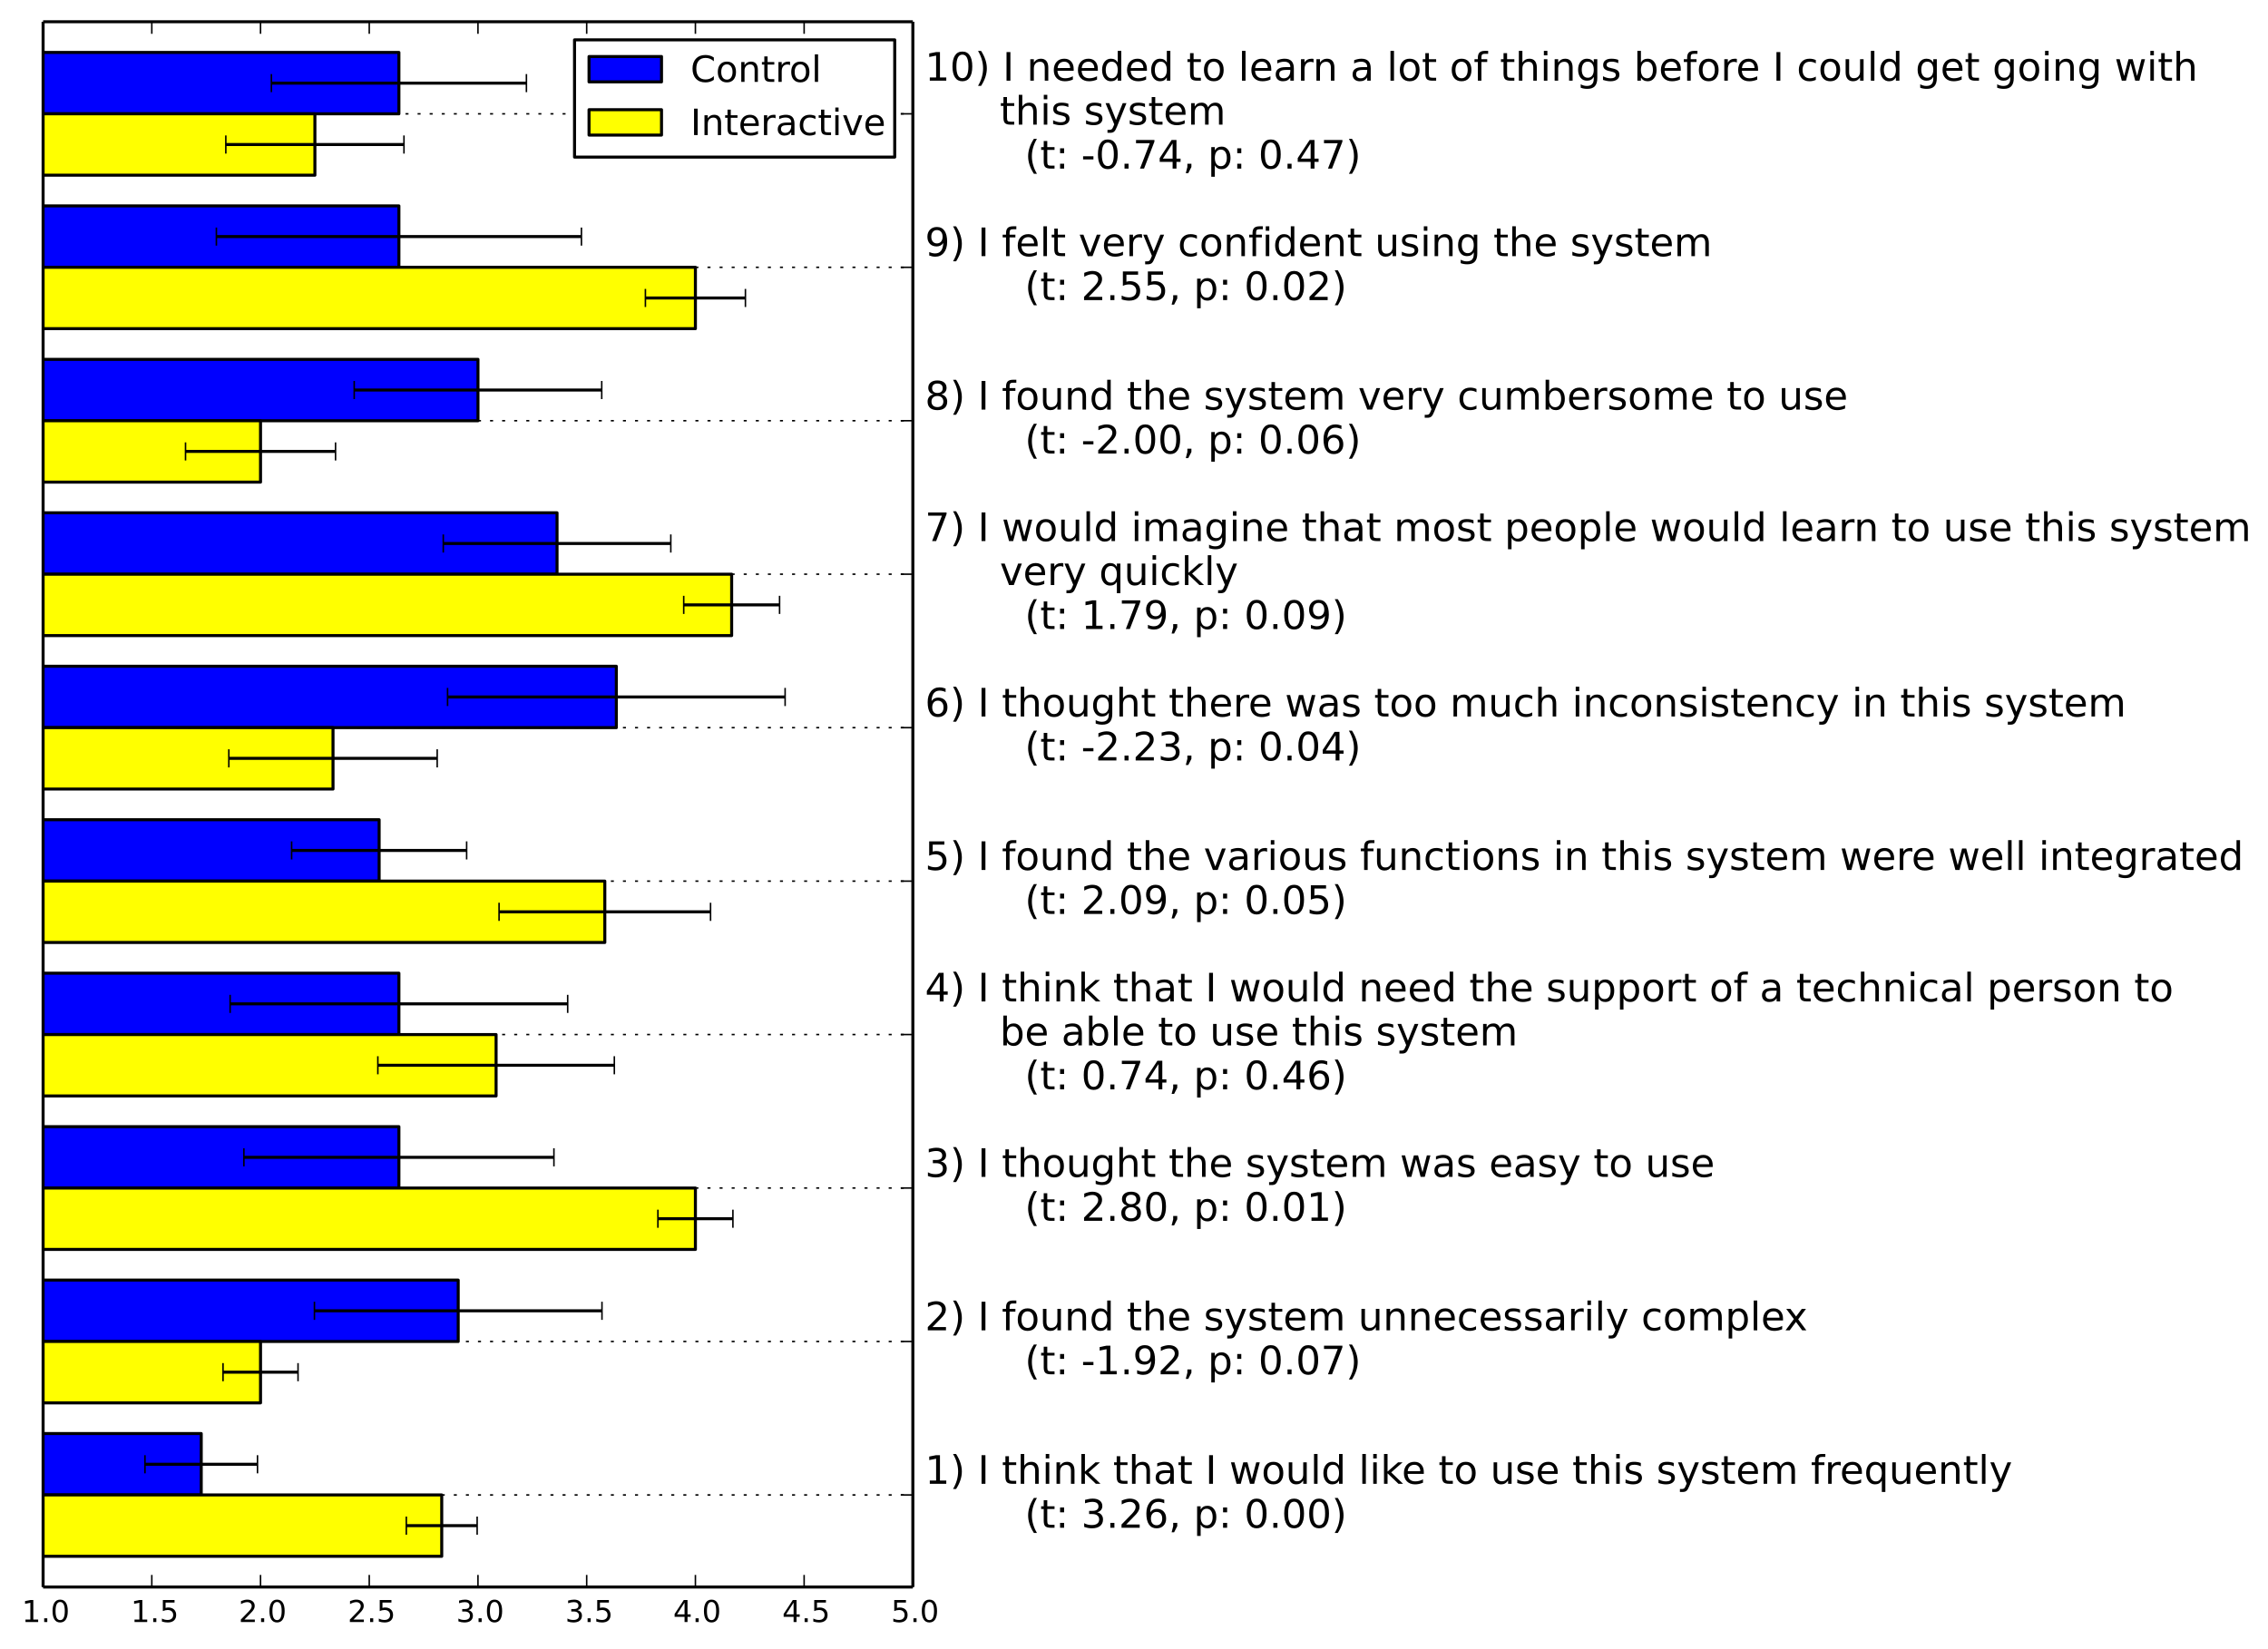 <?xml version="1.0" encoding="utf-8" standalone="no"?>
<!DOCTYPE svg PUBLIC "-//W3C//DTD SVG 1.1//EN"
  "http://www.w3.org/Graphics/SVG/1.1/DTD/svg11.dtd">
<!-- Created with matplotlib (http://matplotlib.org/) -->
<svg height="546pt" version="1.1" viewBox="0 0 751 546" width="751pt" xmlns="http://www.w3.org/2000/svg" xmlns:xlink="http://www.w3.org/1999/xlink">
 <defs>
  <style type="text/css">
*{stroke-linecap:butt;stroke-linejoin:round;}
  </style>
 </defs>
 <g id="figure_1">
  <g id="patch_1">
   <path d="
M0 546.478
L751.509 546.478
L751.509 0
L0 0
z
" style="fill:#ffffff;"/>
  </g>
  <g id="axes_1">
   <g id="patch_2">
    <path d="
M14.27 525.6
L302.27 525.6
L302.27 7.2
L14.27 7.2
z
" style="fill:#ffffff;"/>
   </g>
   <g id="patch_3">
    <path clip-path="url(#pebe27abb1b)" d="
M-57.73 495.106
L66.634 495.106
L66.634 474.776
L-57.73 474.776
z
" style="fill:#0000ff;stroke:#000000;"/>
   </g>
   <g id="patch_4">
    <path clip-path="url(#pebe27abb1b)" d="
M-57.73 444.282
L151.725 444.282
L151.725 423.953
L-57.73 423.953
z
" style="fill:#0000ff;stroke:#000000;"/>
   </g>
   <g id="patch_5">
    <path clip-path="url(#pebe27abb1b)" d="
M-57.73 393.459
L132.088 393.459
L132.088 373.129
L-57.73 373.129
z
" style="fill:#0000ff;stroke:#000000;"/>
   </g>
   <g id="patch_6">
    <path clip-path="url(#pebe27abb1b)" d="
M-57.73 342.635
L132.088 342.635
L132.088 322.306
L-57.73 322.306
z
" style="fill:#0000ff;stroke:#000000;"/>
   </g>
   <g id="patch_7">
    <path clip-path="url(#pebe27abb1b)" d="
M-57.73 291.812
L125.543 291.812
L125.543 271.482
L-57.73 271.482
z
" style="fill:#0000ff;stroke:#000000;"/>
   </g>
   <g id="patch_8">
    <path clip-path="url(#pebe27abb1b)" d="
M-57.73 240.988
L204.088 240.988
L204.088 220.659
L-57.73 220.659
z
" style="fill:#0000ff;stroke:#000000;"/>
   </g>
   <g id="patch_9">
    <path clip-path="url(#pebe27abb1b)" d="
M-57.73 190.165
L184.452 190.165
L184.452 169.835
L-57.73 169.835
z
" style="fill:#0000ff;stroke:#000000;"/>
   </g>
   <g id="patch_10">
    <path clip-path="url(#pebe27abb1b)" d="
M-57.73 139.341
L158.27 139.341
L158.27 119.012
L-57.73 119.012
z
" style="fill:#0000ff;stroke:#000000;"/>
   </g>
   <g id="patch_11">
    <path clip-path="url(#pebe27abb1b)" d="
M-57.73 88.518
L132.088 88.518
L132.088 68.188
L-57.73 68.188
z
" style="fill:#0000ff;stroke:#000000;"/>
   </g>
   <g id="patch_12">
    <path clip-path="url(#pebe27abb1b)" d="
M-57.73 37.694
L132.088 37.694
L132.088 17.365
L-57.73 17.365
z
" style="fill:#0000ff;stroke:#000000;"/>
   </g>
   <g id="patch_13">
    <path clip-path="url(#pebe27abb1b)" d="
M-57.73 515.435
L146.27 515.435
L146.27 495.106
L-57.73 495.106
z
" style="fill:#ffff00;stroke:#000000;"/>
   </g>
   <g id="patch_14">
    <path clip-path="url(#pebe27abb1b)" d="
M-57.73 464.612
L86.27 464.612
L86.27 444.282
L-57.73 444.282
z
" style="fill:#ffff00;stroke:#000000;"/>
   </g>
   <g id="patch_15">
    <path clip-path="url(#pebe27abb1b)" d="
M-57.73 413.788
L230.27 413.788
L230.27 393.459
L-57.73 393.459
z
" style="fill:#ffff00;stroke:#000000;"/>
   </g>
   <g id="patch_16">
    <path clip-path="url(#pebe27abb1b)" d="
M-57.73 362.965
L164.27 362.965
L164.27 342.635
L-57.73 342.635
z
" style="fill:#ffff00;stroke:#000000;"/>
   </g>
   <g id="patch_17">
    <path clip-path="url(#pebe27abb1b)" d="
M-57.73 312.141
L200.27 312.141
L200.27 291.812
L-57.73 291.812
z
" style="fill:#ffff00;stroke:#000000;"/>
   </g>
   <g id="patch_18">
    <path clip-path="url(#pebe27abb1b)" d="
M-57.73 261.318
L110.27 261.318
L110.27 240.988
L-57.73 240.988
z
" style="fill:#ffff00;stroke:#000000;"/>
   </g>
   <g id="patch_19">
    <path clip-path="url(#pebe27abb1b)" d="
M-57.73 210.494
L242.27 210.494
L242.27 190.165
L-57.73 190.165
z
" style="fill:#ffff00;stroke:#000000;"/>
   </g>
   <g id="patch_20">
    <path clip-path="url(#pebe27abb1b)" d="
M-57.73 159.671
L86.27 159.671
L86.27 139.341
L-57.73 139.341
z
" style="fill:#ffff00;stroke:#000000;"/>
   </g>
   <g id="patch_21">
    <path clip-path="url(#pebe27abb1b)" d="
M-57.73 108.847
L230.27 108.847
L230.27 88.518
L-57.73 88.518
z
" style="fill:#ffff00;stroke:#000000;"/>
   </g>
   <g id="patch_22">
    <path clip-path="url(#pebe27abb1b)" d="
M-57.73 58.023
L104.27 58.023
L104.27 37.694
L-57.73 37.694
z
" style="fill:#ffff00;stroke:#000000;"/>
   </g>
   <g id="LineCollection_1">
    <defs>
     <path d="
M48.005 -61.537
L85.263 -61.537" id="C0_0_4676e34043"/>
     <path d="
M104.118 -112.36
L199.332 -112.36" id="C0_1_46adfd87ad"/>
     <path d="
M80.756 -163.184
L183.421 -163.184" id="C0_2_c2586bc6fa"/>
     <path d="
M76.202 -214.008
L187.975 -214.008" id="C0_3_920fdac907"/>
     <path d="
M96.565 -264.831
L154.521 -264.831" id="C0_4_c153cba68e"/>
     <path d="
M148.202 -315.655
L259.975 -315.655" id="C0_5_e6ac911169"/>
     <path d="
M146.781 -366.478
L222.123 -366.478" id="C0_6_5e6f9b47b7"/>
     <path d="
M117.287 -417.302
L199.253 -417.302" id="C0_7_9759d8afbb"/>
     <path d="
M71.649 -468.125
L192.528 -468.125" id="C0_8_c0c4e9cf79"/>
     <path d="
M89.864 -518.949
L174.314 -518.949" id="C0_9_3362167c91"/>
    </defs>
    <g clip-path="url(#pebe27abb1b)">
     <use style="fill:none;stroke:#000000;" x="0.0" xlink:href="#C0_0_4676e34043" y="546.478"/>
    </g>
    <g clip-path="url(#pebe27abb1b)">
     <use style="fill:none;stroke:#000000;" x="0.0" xlink:href="#C0_1_46adfd87ad" y="546.478"/>
    </g>
    <g clip-path="url(#pebe27abb1b)">
     <use style="fill:none;stroke:#000000;" x="0.0" xlink:href="#C0_2_c2586bc6fa" y="546.478"/>
    </g>
    <g clip-path="url(#pebe27abb1b)">
     <use style="fill:none;stroke:#000000;" x="0.0" xlink:href="#C0_3_920fdac907" y="546.478"/>
    </g>
    <g clip-path="url(#pebe27abb1b)">
     <use style="fill:none;stroke:#000000;" x="0.0" xlink:href="#C0_4_c153cba68e" y="546.478"/>
    </g>
    <g clip-path="url(#pebe27abb1b)">
     <use style="fill:none;stroke:#000000;" x="0.0" xlink:href="#C0_5_e6ac911169" y="546.478"/>
    </g>
    <g clip-path="url(#pebe27abb1b)">
     <use style="fill:none;stroke:#000000;" x="0.0" xlink:href="#C0_6_5e6f9b47b7" y="546.478"/>
    </g>
    <g clip-path="url(#pebe27abb1b)">
     <use style="fill:none;stroke:#000000;" x="0.0" xlink:href="#C0_7_9759d8afbb" y="546.478"/>
    </g>
    <g clip-path="url(#pebe27abb1b)">
     <use style="fill:none;stroke:#000000;" x="0.0" xlink:href="#C0_8_c0c4e9cf79" y="546.478"/>
    </g>
    <g clip-path="url(#pebe27abb1b)">
     <use style="fill:none;stroke:#000000;" x="0.0" xlink:href="#C0_9_3362167c91" y="546.478"/>
    </g>
   </g>
   <g id="LineCollection_2">
    <defs>
     <path d="
M134.541 -41.208
L157.999 -41.208" id="C1_0_0ecd86e9c9"/>
     <path d="
M73.851 -92.031
L98.689 -92.031" id="C1_1_5af72a9cea"/>
     <path d="
M217.851 -142.855
L242.689 -142.855" id="C1_2_a0868add5f"/>
     <path d="
M125.116 -193.678
L203.425 -193.678" id="C1_3_96eceba7b5"/>
     <path d="
M165.255 -244.502
L235.285 -244.502" id="C1_4_30d352bb6e"/>
     <path d="
M75.773 -295.325
L144.768 -295.325" id="C1_5_ec1c13cb1a"/>
     <path d="
M226.401 -346.149
L258.139 -346.149" id="C1_6_23c772c5a7"/>
     <path d="
M61.432 -396.972
L111.109 -396.972" id="C1_7_14612edcd8"/>
     <path d="
M213.711 -447.796
L246.829 -447.796" id="C1_8_c14b5c0fa8"/>
     <path d="
M74.775 -498.619
L133.766 -498.619" id="C1_9_fbb7f2736c"/>
    </defs>
    <g clip-path="url(#pebe27abb1b)">
     <use style="fill:none;stroke:#000000;" x="0.0" xlink:href="#C1_0_0ecd86e9c9" y="546.478"/>
    </g>
    <g clip-path="url(#pebe27abb1b)">
     <use style="fill:none;stroke:#000000;" x="0.0" xlink:href="#C1_1_5af72a9cea" y="546.478"/>
    </g>
    <g clip-path="url(#pebe27abb1b)">
     <use style="fill:none;stroke:#000000;" x="0.0" xlink:href="#C1_2_a0868add5f" y="546.478"/>
    </g>
    <g clip-path="url(#pebe27abb1b)">
     <use style="fill:none;stroke:#000000;" x="0.0" xlink:href="#C1_3_96eceba7b5" y="546.478"/>
    </g>
    <g clip-path="url(#pebe27abb1b)">
     <use style="fill:none;stroke:#000000;" x="0.0" xlink:href="#C1_4_30d352bb6e" y="546.478"/>
    </g>
    <g clip-path="url(#pebe27abb1b)">
     <use style="fill:none;stroke:#000000;" x="0.0" xlink:href="#C1_5_ec1c13cb1a" y="546.478"/>
    </g>
    <g clip-path="url(#pebe27abb1b)">
     <use style="fill:none;stroke:#000000;" x="0.0" xlink:href="#C1_6_23c772c5a7" y="546.478"/>
    </g>
    <g clip-path="url(#pebe27abb1b)">
     <use style="fill:none;stroke:#000000;" x="0.0" xlink:href="#C1_7_14612edcd8" y="546.478"/>
    </g>
    <g clip-path="url(#pebe27abb1b)">
     <use style="fill:none;stroke:#000000;" x="0.0" xlink:href="#C1_8_c14b5c0fa8" y="546.478"/>
    </g>
    <g clip-path="url(#pebe27abb1b)">
     <use style="fill:none;stroke:#000000;" x="0.0" xlink:href="#C1_9_fbb7f2736c" y="546.478"/>
    </g>
   </g>
   <g id="line2d_1">
    <defs>
     <path d="
M0 3
L0 -3" id="m9b22c1f968" style="stroke:#000000;stroke-width:0.5;"/>
    </defs>
    <g clip-path="url(#pebe27abb1b)">
     <use style="stroke:#000000;stroke-width:0.5;" x="48.005" xlink:href="#m9b22c1f968" y="484.941"/>
     <use style="stroke:#000000;stroke-width:0.5;" x="104.118" xlink:href="#m9b22c1f968" y="434.118"/>
     <use style="stroke:#000000;stroke-width:0.5;" x="80.756" xlink:href="#m9b22c1f968" y="383.294"/>
     <use style="stroke:#000000;stroke-width:0.5;" x="76.202" xlink:href="#m9b22c1f968" y="332.471"/>
     <use style="stroke:#000000;stroke-width:0.5;" x="96.565" xlink:href="#m9b22c1f968" y="281.647"/>
     <use style="stroke:#000000;stroke-width:0.5;" x="148.202" xlink:href="#m9b22c1f968" y="230.824"/>
     <use style="stroke:#000000;stroke-width:0.5;" x="146.781" xlink:href="#m9b22c1f968" y="180.0"/>
     <use style="stroke:#000000;stroke-width:0.5;" x="117.287" xlink:href="#m9b22c1f968" y="129.176"/>
     <use style="stroke:#000000;stroke-width:0.5;" x="71.649" xlink:href="#m9b22c1f968" y="78.353"/>
     <use style="stroke:#000000;stroke-width:0.5;" x="89.863" xlink:href="#m9b22c1f968" y="27.529"/>
    </g>
   </g>
   <g id="line2d_2">
    <g clip-path="url(#pebe27abb1b)">
     <use style="stroke:#000000;stroke-width:0.5;" x="85.263" xlink:href="#m9b22c1f968" y="484.941"/>
     <use style="stroke:#000000;stroke-width:0.5;" x="199.332" xlink:href="#m9b22c1f968" y="434.118"/>
     <use style="stroke:#000000;stroke-width:0.5;" x="183.421" xlink:href="#m9b22c1f968" y="383.294"/>
     <use style="stroke:#000000;stroke-width:0.5;" x="187.975" xlink:href="#m9b22c1f968" y="332.471"/>
     <use style="stroke:#000000;stroke-width:0.5;" x="154.521" xlink:href="#m9b22c1f968" y="281.647"/>
     <use style="stroke:#000000;stroke-width:0.5;" x="259.975" xlink:href="#m9b22c1f968" y="230.824"/>
     <use style="stroke:#000000;stroke-width:0.5;" x="222.123" xlink:href="#m9b22c1f968" y="180.0"/>
     <use style="stroke:#000000;stroke-width:0.5;" x="199.253" xlink:href="#m9b22c1f968" y="129.176"/>
     <use style="stroke:#000000;stroke-width:0.5;" x="192.528" xlink:href="#m9b22c1f968" y="78.353"/>
     <use style="stroke:#000000;stroke-width:0.5;" x="174.314" xlink:href="#m9b22c1f968" y="27.529"/>
    </g>
   </g>
   <g id="line2d_3">
    <g clip-path="url(#pebe27abb1b)">
     <use style="stroke:#000000;stroke-width:0.5;" x="134.541" xlink:href="#m9b22c1f968" y="505.271"/>
     <use style="stroke:#000000;stroke-width:0.5;" x="73.851" xlink:href="#m9b22c1f968" y="454.447"/>
     <use style="stroke:#000000;stroke-width:0.5;" x="217.851" xlink:href="#m9b22c1f968" y="403.624"/>
     <use style="stroke:#000000;stroke-width:0.5;" x="125.116" xlink:href="#m9b22c1f968" y="352.8"/>
     <use style="stroke:#000000;stroke-width:0.5;" x="165.255" xlink:href="#m9b22c1f968" y="301.976"/>
     <use style="stroke:#000000;stroke-width:0.5;" x="75.773" xlink:href="#m9b22c1f968" y="251.153"/>
     <use style="stroke:#000000;stroke-width:0.5;" x="226.401" xlink:href="#m9b22c1f968" y="200.329"/>
     <use style="stroke:#000000;stroke-width:0.5;" x="61.432" xlink:href="#m9b22c1f968" y="149.506"/>
     <use style="stroke:#000000;stroke-width:0.5;" x="213.711" xlink:href="#m9b22c1f968" y="98.682"/>
     <use style="stroke:#000000;stroke-width:0.5;" x="74.775" xlink:href="#m9b22c1f968" y="47.859"/>
    </g>
   </g>
   <g id="line2d_4">
    <g clip-path="url(#pebe27abb1b)">
     <use style="stroke:#000000;stroke-width:0.5;" x="157.999" xlink:href="#m9b22c1f968" y="505.271"/>
     <use style="stroke:#000000;stroke-width:0.5;" x="98.689" xlink:href="#m9b22c1f968" y="454.447"/>
     <use style="stroke:#000000;stroke-width:0.5;" x="242.689" xlink:href="#m9b22c1f968" y="403.624"/>
     <use style="stroke:#000000;stroke-width:0.5;" x="203.425" xlink:href="#m9b22c1f968" y="352.8"/>
     <use style="stroke:#000000;stroke-width:0.5;" x="235.285" xlink:href="#m9b22c1f968" y="301.976"/>
     <use style="stroke:#000000;stroke-width:0.5;" x="144.768" xlink:href="#m9b22c1f968" y="251.153"/>
     <use style="stroke:#000000;stroke-width:0.5;" x="258.139" xlink:href="#m9b22c1f968" y="200.329"/>
     <use style="stroke:#000000;stroke-width:0.5;" x="111.109" xlink:href="#m9b22c1f968" y="149.506"/>
     <use style="stroke:#000000;stroke-width:0.5;" x="246.829" xlink:href="#m9b22c1f968" y="98.682"/>
     <use style="stroke:#000000;stroke-width:0.5;" x="133.766" xlink:href="#m9b22c1f968" y="47.859"/>
    </g>
   </g>
   <g id="matplotlib.axis_1">
    <g id="xtick_1">
     <g id="line2d_5">
      <defs>
       <path d="
M0 0
L0 -4" id="mc7db9fdffb" style="stroke:#000000;stroke-width:0.5;"/>
      </defs>
      <g>
       <use style="stroke:#000000;stroke-width:0.5;" x="14.27" xlink:href="#mc7db9fdffb" y="525.6"/>
      </g>
     </g>
     <g id="line2d_6">
      <defs>
       <path d="
M0 0
L0 4" id="m5a7d422ac3" style="stroke:#000000;stroke-width:0.5;"/>
      </defs>
      <g>
       <use style="stroke:#000000;stroke-width:0.5;" x="14.27" xlink:href="#m5a7d422ac3" y="7.2"/>
      </g>
     </g>
     <g id="text_1">
      <!-- 1.0 -->
      <defs>
       <path d="
M31.781 66.406
Q24.172 66.406 20.328 58.906
Q16.5 51.422 16.5 36.375
Q16.5 21.391 20.328 13.891
Q24.172 6.391 31.781 6.391
Q39.453 6.391 43.281 13.891
Q47.125 21.391 47.125 36.375
Q47.125 51.422 43.281 58.906
Q39.453 66.406 31.781 66.406
M31.781 74.219
Q44.047 74.219 50.516 64.516
Q56.984 54.828 56.984 36.375
Q56.984 17.969 50.516 8.266
Q44.047 -1.422 31.781 -1.422
Q19.531 -1.422 13.062 8.266
Q6.594 17.969 6.594 36.375
Q6.594 54.828 13.062 64.516
Q19.531 74.219 31.781 74.219" id="DejaVuSans-30"/>
       <path d="
M10.688 12.406
L21 12.406
L21 0
L10.688 0
z
" id="DejaVuSans-2e"/>
       <path d="
M12.406 8.297
L28.516 8.297
L28.516 63.922
L10.984 60.406
L10.984 69.391
L28.422 72.906
L38.281 72.906
L38.281 8.297
L54.391 8.297
L54.391 0
L12.406 0
z
" id="DejaVuSans-31"/>
      </defs>
      <g transform="translate(7.2 537.198)scale(0.1 -0.1)">
       <use xlink:href="#DejaVuSans-31"/>
       <use x="63.623" xlink:href="#DejaVuSans-2e"/>
       <use x="95.41" xlink:href="#DejaVuSans-30"/>
      </g>
     </g>
    </g>
    <g id="xtick_2">
     <g id="line2d_7">
      <g>
       <use style="stroke:#000000;stroke-width:0.5;" x="50.27" xlink:href="#mc7db9fdffb" y="525.6"/>
      </g>
     </g>
     <g id="line2d_8">
      <g>
       <use style="stroke:#000000;stroke-width:0.5;" x="50.27" xlink:href="#m5a7d422ac3" y="7.2"/>
      </g>
     </g>
     <g id="text_2">
      <!-- 1.5 -->
      <defs>
       <path d="
M10.797 72.906
L49.516 72.906
L49.516 64.594
L19.828 64.594
L19.828 46.734
Q21.969 47.469 24.109 47.828
Q26.266 48.188 28.422 48.188
Q40.625 48.188 47.75 41.5
Q54.891 34.812 54.891 23.391
Q54.891 11.625 47.562 5.094
Q40.234 -1.422 26.906 -1.422
Q22.312 -1.422 17.547 -0.641
Q12.797 0.141 7.719 1.703
L7.719 11.625
Q12.109 9.234 16.797 8.062
Q21.484 6.891 26.703 6.891
Q35.156 6.891 40.078 11.328
Q45.016 15.766 45.016 23.391
Q45.016 31 40.078 35.438
Q35.156 39.891 26.703 39.891
Q22.75 39.891 18.812 39.016
Q14.891 38.141 10.797 36.281
z
" id="DejaVuSans-35"/>
      </defs>
      <g transform="translate(43.305 537.198)scale(0.1 -0.1)">
       <use xlink:href="#DejaVuSans-31"/>
       <use x="63.623" xlink:href="#DejaVuSans-2e"/>
       <use x="95.41" xlink:href="#DejaVuSans-35"/>
      </g>
     </g>
    </g>
    <g id="xtick_3">
     <g id="line2d_9">
      <g>
       <use style="stroke:#000000;stroke-width:0.5;" x="86.27" xlink:href="#mc7db9fdffb" y="525.6"/>
      </g>
     </g>
     <g id="line2d_10">
      <g>
       <use style="stroke:#000000;stroke-width:0.5;" x="86.27" xlink:href="#m5a7d422ac3" y="7.2"/>
      </g>
     </g>
     <g id="text_3">
      <!-- 2.0 -->
      <defs>
       <path d="
M19.188 8.297
L53.609 8.297
L53.609 0
L7.328 0
L7.328 8.297
Q12.938 14.109 22.625 23.891
Q32.328 33.688 34.812 36.531
Q39.547 41.844 41.422 45.531
Q43.312 49.219 43.312 52.781
Q43.312 58.594 39.234 62.25
Q35.156 65.922 28.609 65.922
Q23.969 65.922 18.812 64.312
Q13.672 62.703 7.812 59.422
L7.812 69.391
Q13.766 71.781 18.938 73
Q24.125 74.219 28.422 74.219
Q39.75 74.219 46.484 68.547
Q53.219 62.891 53.219 53.422
Q53.219 48.922 51.531 44.891
Q49.859 40.875 45.406 35.406
Q44.188 33.984 37.641 27.219
Q31.109 20.453 19.188 8.297" id="DejaVuSans-32"/>
      </defs>
      <g transform="translate(79.017 537.198)scale(0.1 -0.1)">
       <use xlink:href="#DejaVuSans-32"/>
       <use x="63.623" xlink:href="#DejaVuSans-2e"/>
       <use x="95.41" xlink:href="#DejaVuSans-30"/>
      </g>
     </g>
    </g>
    <g id="xtick_4">
     <g id="line2d_11">
      <g>
       <use style="stroke:#000000;stroke-width:0.5;" x="122.27" xlink:href="#mc7db9fdffb" y="525.6"/>
      </g>
     </g>
     <g id="line2d_12">
      <g>
       <use style="stroke:#000000;stroke-width:0.5;" x="122.27" xlink:href="#m5a7d422ac3" y="7.2"/>
      </g>
     </g>
     <g id="text_4">
      <!-- 2.5 -->
      <g transform="translate(115.122 537.198)scale(0.1 -0.1)">
       <use xlink:href="#DejaVuSans-32"/>
       <use x="63.623" xlink:href="#DejaVuSans-2e"/>
       <use x="95.41" xlink:href="#DejaVuSans-35"/>
      </g>
     </g>
    </g>
    <g id="xtick_5">
     <g id="line2d_13">
      <g>
       <use style="stroke:#000000;stroke-width:0.5;" x="158.27" xlink:href="#mc7db9fdffb" y="525.6"/>
      </g>
     </g>
     <g id="line2d_14">
      <g>
       <use style="stroke:#000000;stroke-width:0.5;" x="158.27" xlink:href="#m5a7d422ac3" y="7.2"/>
      </g>
     </g>
     <g id="text_5">
      <!-- 3.0 -->
      <defs>
       <path d="
M40.578 39.312
Q47.656 37.797 51.625 33
Q55.609 28.219 55.609 21.188
Q55.609 10.406 48.188 4.484
Q40.766 -1.422 27.094 -1.422
Q22.516 -1.422 17.656 -0.516
Q12.797 0.391 7.625 2.203
L7.625 11.719
Q11.719 9.328 16.594 8.109
Q21.484 6.891 26.812 6.891
Q36.078 6.891 40.938 10.547
Q45.797 14.203 45.797 21.188
Q45.797 27.641 41.281 31.266
Q36.766 34.906 28.719 34.906
L20.219 34.906
L20.219 43.016
L29.109 43.016
Q36.375 43.016 40.234 45.922
Q44.094 48.828 44.094 54.297
Q44.094 59.906 40.109 62.906
Q36.141 65.922 28.719 65.922
Q24.656 65.922 20.016 65.031
Q15.375 64.156 9.812 62.312
L9.812 71.094
Q15.438 72.656 20.344 73.438
Q25.25 74.219 29.594 74.219
Q40.828 74.219 47.359 69.109
Q53.906 64.016 53.906 55.328
Q53.906 49.266 50.438 45.094
Q46.969 40.922 40.578 39.312" id="DejaVuSans-33"/>
      </defs>
      <g transform="translate(151.032 537.198)scale(0.1 -0.1)">
       <use xlink:href="#DejaVuSans-33"/>
       <use x="63.623" xlink:href="#DejaVuSans-2e"/>
       <use x="95.41" xlink:href="#DejaVuSans-30"/>
      </g>
     </g>
    </g>
    <g id="xtick_6">
     <g id="line2d_15">
      <g>
       <use style="stroke:#000000;stroke-width:0.5;" x="194.27" xlink:href="#mc7db9fdffb" y="525.6"/>
      </g>
     </g>
     <g id="line2d_16">
      <g>
       <use style="stroke:#000000;stroke-width:0.5;" x="194.27" xlink:href="#m5a7d422ac3" y="7.2"/>
      </g>
     </g>
     <g id="text_6">
      <!-- 3.5 -->
      <g transform="translate(187.137 537.198)scale(0.1 -0.1)">
       <use xlink:href="#DejaVuSans-33"/>
       <use x="63.623" xlink:href="#DejaVuSans-2e"/>
       <use x="95.41" xlink:href="#DejaVuSans-35"/>
      </g>
     </g>
    </g>
    <g id="xtick_7">
     <g id="line2d_17">
      <g>
       <use style="stroke:#000000;stroke-width:0.5;" x="230.27" xlink:href="#mc7db9fdffb" y="525.6"/>
      </g>
     </g>
     <g id="line2d_18">
      <g>
       <use style="stroke:#000000;stroke-width:0.5;" x="230.27" xlink:href="#m5a7d422ac3" y="7.2"/>
      </g>
     </g>
     <g id="text_7">
      <!-- 4.0 -->
      <defs>
       <path d="
M37.797 64.312
L12.891 25.391
L37.797 25.391
z

M35.203 72.906
L47.609 72.906
L47.609 25.391
L58.016 25.391
L58.016 17.188
L47.609 17.188
L47.609 0
L37.797 0
L37.797 17.188
L4.891 17.188
L4.891 26.703
z
" id="DejaVuSans-34"/>
      </defs>
      <g transform="translate(222.895 537.198)scale(0.1 -0.1)">
       <use xlink:href="#DejaVuSans-34"/>
       <use x="63.623" xlink:href="#DejaVuSans-2e"/>
       <use x="95.41" xlink:href="#DejaVuSans-30"/>
      </g>
     </g>
    </g>
    <g id="xtick_8">
     <g id="line2d_19">
      <g>
       <use style="stroke:#000000;stroke-width:0.5;" x="266.27" xlink:href="#mc7db9fdffb" y="525.6"/>
      </g>
     </g>
     <g id="line2d_20">
      <g>
       <use style="stroke:#000000;stroke-width:0.5;" x="266.27" xlink:href="#m5a7d422ac3" y="7.2"/>
      </g>
     </g>
     <g id="text_8">
      <!-- 4.5 -->
      <g transform="translate(259.0 537.198)scale(0.1 -0.1)">
       <use xlink:href="#DejaVuSans-34"/>
       <use x="63.623" xlink:href="#DejaVuSans-2e"/>
       <use x="95.41" xlink:href="#DejaVuSans-35"/>
      </g>
     </g>
    </g>
    <g id="xtick_9">
     <g id="line2d_21">
      <g>
       <use style="stroke:#000000;stroke-width:0.5;" x="302.27" xlink:href="#mc7db9fdffb" y="525.6"/>
      </g>
     </g>
     <g id="line2d_22">
      <g>
       <use style="stroke:#000000;stroke-width:0.5;" x="302.27" xlink:href="#m5a7d422ac3" y="7.2"/>
      </g>
     </g>
     <g id="text_9">
      <!-- 5.0 -->
      <g transform="translate(295.037 537.198)scale(0.1 -0.1)">
       <use xlink:href="#DejaVuSans-35"/>
       <use x="63.623" xlink:href="#DejaVuSans-2e"/>
       <use x="95.41" xlink:href="#DejaVuSans-30"/>
      </g>
     </g>
    </g>
   </g>
   <g id="matplotlib.axis_2">
    <g id="ytick_1">
     <g id="line2d_23">
      <path clip-path="url(#pebe27abb1b)" d="
M14.27 495.106
L302.27 495.106" style="fill:none;stroke:#000000;stroke-dasharray:1,3;stroke-dashoffset:0.0;stroke-width:0.5;"/>
     </g>
     <g id="line2d_24">
      <defs>
       <path d="
M0 0
L-4 0" id="md9a1c1a7cd" style="stroke:#000000;stroke-width:0.5;"/>
      </defs>
      <g>
       <use style="stroke:#000000;stroke-width:0.5;" x="302.27" xlink:href="#md9a1c1a7cd" y="495.106"/>
      </g>
     </g>
     <g id="text_10">
      <!-- 1) I think that I would like to use this system frequently -->
      <defs>
       <path d="
M8.5 21.578
L8.5 54.688
L17.484 54.688
L17.484 21.922
Q17.484 14.156 20.5 10.266
Q23.531 6.391 29.594 6.391
Q36.859 6.391 41.078 11.031
Q45.312 15.672 45.312 23.688
L45.312 54.688
L54.297 54.688
L54.297 0
L45.312 0
L45.312 8.406
Q42.047 3.422 37.719 1
Q33.406 -1.422 27.688 -1.422
Q18.266 -1.422 13.375 4.438
Q8.5 10.297 8.5 21.578
M31.109 56
z
" id="DejaVuSans-75"/>
       <path d="
M56.203 29.594
L56.203 25.203
L14.891 25.203
Q15.484 15.922 20.484 11.062
Q25.484 6.203 34.422 6.203
Q39.594 6.203 44.453 7.469
Q49.312 8.734 54.109 11.281
L54.109 2.781
Q49.266 0.734 44.188 -0.344
Q39.109 -1.422 33.891 -1.422
Q20.797 -1.422 13.156 6.188
Q5.516 13.812 5.516 26.812
Q5.516 40.234 12.766 48.109
Q20.016 56 32.328 56
Q43.359 56 49.781 48.891
Q56.203 41.797 56.203 29.594
M47.219 32.234
Q47.125 39.594 43.094 43.984
Q39.062 48.391 32.422 48.391
Q24.906 48.391 20.391 44.141
Q15.875 39.891 15.188 32.172
z
" id="DejaVuSans-65"/>
       <path d="
M9.422 54.688
L18.406 54.688
L18.406 0
L9.422 0
z

M9.422 75.984
L18.406 75.984
L18.406 64.594
L9.422 64.594
z
" id="DejaVuSans-69"/>
       <path d="
M8.016 75.875
L15.828 75.875
Q23.141 64.359 26.781 53.312
Q30.422 42.281 30.422 31.391
Q30.422 20.453 26.781 9.375
Q23.141 -1.703 15.828 -13.188
L8.016 -13.188
Q14.5 -2 17.703 9.062
Q20.906 20.125 20.906 31.391
Q20.906 42.672 17.703 53.656
Q14.5 64.656 8.016 75.875" id="DejaVuSans-29"/>
       <path d="
M41.109 46.297
Q39.594 47.172 37.812 47.578
Q36.031 48 33.891 48
Q26.266 48 22.188 43.047
Q18.109 38.094 18.109 28.812
L18.109 0
L9.078 0
L9.078 54.688
L18.109 54.688
L18.109 46.188
Q20.953 51.172 25.484 53.578
Q30.031 56 36.531 56
Q37.453 56 38.578 55.875
Q39.703 55.766 41.062 55.516
z
" id="DejaVuSans-72"/>
       <path id="DejaVuSans-20"/>
       <path d="
M9.812 72.906
L19.672 72.906
L19.672 0
L9.812 0
z
" id="DejaVuSans-49"/>
       <path d="
M54.891 33.016
L54.891 0
L45.906 0
L45.906 32.719
Q45.906 40.484 42.875 44.328
Q39.844 48.188 33.797 48.188
Q26.516 48.188 22.312 43.547
Q18.109 38.922 18.109 30.906
L18.109 0
L9.078 0
L9.078 75.984
L18.109 75.984
L18.109 46.188
Q21.344 51.125 25.703 53.562
Q30.078 56 35.797 56
Q45.219 56 50.047 50.172
Q54.891 44.344 54.891 33.016" id="DejaVuSans-68"/>
       <path d="
M34.281 27.484
Q23.391 27.484 19.188 25
Q14.984 22.516 14.984 16.5
Q14.984 11.719 18.141 8.906
Q21.297 6.109 26.703 6.109
Q34.188 6.109 38.703 11.406
Q43.219 16.703 43.219 25.484
L43.219 27.484
z

M52.203 31.203
L52.203 0
L43.219 0
L43.219 8.297
Q40.141 3.328 35.547 0.953
Q30.953 -1.422 24.312 -1.422
Q15.922 -1.422 10.953 3.297
Q6 8.016 6 15.922
Q6 25.141 12.172 29.828
Q18.359 34.516 30.609 34.516
L43.219 34.516
L43.219 35.406
Q43.219 41.609 39.141 45
Q35.062 48.391 27.688 48.391
Q23 48.391 18.547 47.266
Q14.109 46.141 10.016 43.891
L10.016 52.203
Q14.938 54.109 19.578 55.047
Q24.219 56 28.609 56
Q40.484 56 46.344 49.844
Q52.203 43.703 52.203 31.203" id="DejaVuSans-61"/>
       <path d="
M14.797 27.297
Q14.797 17.391 18.875 11.75
Q22.953 6.109 30.078 6.109
Q37.203 6.109 41.297 11.75
Q45.406 17.391 45.406 27.297
Q45.406 37.203 41.297 42.844
Q37.203 48.484 30.078 48.484
Q22.953 48.484 18.875 42.844
Q14.797 37.203 14.797 27.297
M45.406 8.203
Q42.578 3.328 38.25 0.953
Q33.938 -1.422 27.875 -1.422
Q17.969 -1.422 11.734 6.484
Q5.516 14.406 5.516 27.297
Q5.516 40.188 11.734 48.094
Q17.969 56 27.875 56
Q33.938 56 38.25 53.625
Q42.578 51.266 45.406 46.391
L45.406 54.688
L54.391 54.688
L54.391 -20.797
L45.406 -20.797
z
" id="DejaVuSans-71"/>
       <path d="
M32.172 -5.078
Q28.375 -14.844 24.75 -17.812
Q21.141 -20.797 15.094 -20.797
L7.906 -20.797
L7.906 -13.281
L13.188 -13.281
Q16.891 -13.281 18.938 -11.516
Q21 -9.766 23.484 -3.219
L25.094 0.875
L2.984 54.688
L12.5 54.688
L29.594 11.922
L46.688 54.688
L56.203 54.688
z
" id="DejaVuSans-79"/>
       <path d="
M30.609 48.391
Q23.391 48.391 19.188 42.75
Q14.984 37.109 14.984 27.297
Q14.984 17.484 19.156 11.844
Q23.344 6.203 30.609 6.203
Q37.797 6.203 41.984 11.859
Q46.188 17.531 46.188 27.297
Q46.188 37.016 41.984 42.703
Q37.797 48.391 30.609 48.391
M30.609 56
Q42.328 56 49.016 48.375
Q55.719 40.766 55.719 27.297
Q55.719 13.875 49.016 6.219
Q42.328 -1.422 30.609 -1.422
Q18.844 -1.422 12.172 6.219
Q5.516 13.875 5.516 27.297
Q5.516 40.766 12.172 48.375
Q18.844 56 30.609 56" id="DejaVuSans-6f"/>
       <path d="
M44.281 53.078
L44.281 44.578
Q40.484 46.531 36.375 47.5
Q32.281 48.484 27.875 48.484
Q21.188 48.484 17.844 46.438
Q14.5 44.391 14.5 40.281
Q14.5 37.156 16.891 35.375
Q19.281 33.594 26.516 31.984
L29.594 31.297
Q39.156 29.25 43.188 25.516
Q47.219 21.781 47.219 15.094
Q47.219 7.469 41.188 3.016
Q35.156 -1.422 24.609 -1.422
Q20.219 -1.422 15.453 -0.562
Q10.688 0.297 5.422 2
L5.422 11.281
Q10.406 8.688 15.234 7.391
Q20.062 6.109 24.812 6.109
Q31.156 6.109 34.562 8.281
Q37.984 10.453 37.984 14.406
Q37.984 18.062 35.516 20.016
Q33.062 21.969 24.703 23.781
L21.578 24.516
Q13.234 26.266 9.516 29.906
Q5.812 33.547 5.812 39.891
Q5.812 47.609 11.281 51.797
Q16.75 56 26.812 56
Q31.781 56 36.172 55.266
Q40.578 54.547 44.281 53.078" id="DejaVuSans-73"/>
       <path d="
M37.109 75.984
L37.109 68.5
L28.516 68.5
Q23.688 68.5 21.797 66.547
Q19.922 64.594 19.922 59.516
L19.922 54.688
L34.719 54.688
L34.719 47.703
L19.922 47.703
L19.922 0
L10.891 0
L10.891 47.703
L2.297 47.703
L2.297 54.688
L10.891 54.688
L10.891 58.5
Q10.891 67.625 15.141 71.797
Q19.391 75.984 28.609 75.984
z
" id="DejaVuSans-66"/>
       <path d="
M4.203 54.688
L13.188 54.688
L24.422 12.016
L35.594 54.688
L46.188 54.688
L57.422 12.016
L68.609 54.688
L77.594 54.688
L63.281 0
L52.688 0
L40.922 44.828
L29.109 0
L18.5 0
z
" id="DejaVuSans-77"/>
       <path d="
M54.891 33.016
L54.891 0
L45.906 0
L45.906 32.719
Q45.906 40.484 42.875 44.328
Q39.844 48.188 33.797 48.188
Q26.516 48.188 22.312 43.547
Q18.109 38.922 18.109 30.906
L18.109 0
L9.078 0
L9.078 54.688
L18.109 54.688
L18.109 46.188
Q21.344 51.125 25.703 53.562
Q30.078 56 35.797 56
Q45.219 56 50.047 50.172
Q54.891 44.344 54.891 33.016" id="DejaVuSans-6e"/>
       <path d="
M18.312 70.219
L18.312 54.688
L36.812 54.688
L36.812 47.703
L18.312 47.703
L18.312 18.016
Q18.312 11.328 20.141 9.422
Q21.969 7.516 27.594 7.516
L36.812 7.516
L36.812 0
L27.594 0
Q17.188 0 13.234 3.875
Q9.281 7.766 9.281 18.016
L9.281 47.703
L2.688 47.703
L2.688 54.688
L9.281 54.688
L9.281 70.219
z
" id="DejaVuSans-74"/>
       <path d="
M9.078 75.984
L18.109 75.984
L18.109 31.109
L44.922 54.688
L56.391 54.688
L27.391 29.109
L57.625 0
L45.906 0
L18.109 26.703
L18.109 0
L9.078 0
z
" id="DejaVuSans-6b"/>
       <path d="
M52 44.188
Q55.375 50.25 60.062 53.125
Q64.75 56 71.094 56
Q79.641 56 84.281 50.016
Q88.922 44.047 88.922 33.016
L88.922 0
L79.891 0
L79.891 32.719
Q79.891 40.578 77.094 44.375
Q74.312 48.188 68.609 48.188
Q61.625 48.188 57.562 43.547
Q53.516 38.922 53.516 30.906
L53.516 0
L44.484 0
L44.484 32.719
Q44.484 40.625 41.703 44.406
Q38.922 48.188 33.109 48.188
Q26.219 48.188 22.156 43.531
Q18.109 38.875 18.109 30.906
L18.109 0
L9.078 0
L9.078 54.688
L18.109 54.688
L18.109 46.188
Q21.188 51.219 25.484 53.609
Q29.781 56 35.688 56
Q41.656 56 45.828 52.969
Q50 49.953 52 44.188" id="DejaVuSans-6d"/>
       <path d="
M45.406 46.391
L45.406 75.984
L54.391 75.984
L54.391 0
L45.406 0
L45.406 8.203
Q42.578 3.328 38.25 0.953
Q33.938 -1.422 27.875 -1.422
Q17.969 -1.422 11.734 6.484
Q5.516 14.406 5.516 27.297
Q5.516 40.188 11.734 48.094
Q17.969 56 27.875 56
Q33.938 56 38.25 53.625
Q42.578 51.266 45.406 46.391
M14.797 27.297
Q14.797 17.391 18.875 11.75
Q22.953 6.109 30.078 6.109
Q37.203 6.109 41.297 11.75
Q45.406 17.391 45.406 27.297
Q45.406 37.203 41.297 42.844
Q37.203 48.484 30.078 48.484
Q22.953 48.484 18.875 42.844
Q14.797 37.203 14.797 27.297" id="DejaVuSans-64"/>
       <path d="
M9.422 75.984
L18.406 75.984
L18.406 0
L9.422 0
z
" id="DejaVuSans-6c"/>
      </defs>
      <g transform="translate(306.27 491.414)scale(0.13 -0.13)">
       <use xlink:href="#DejaVuSans-31"/>
       <use x="63.623" xlink:href="#DejaVuSans-29"/>
       <use x="102.637" xlink:href="#DejaVuSans-20"/>
       <use x="134.424" xlink:href="#DejaVuSans-49"/>
       <use x="163.916" xlink:href="#DejaVuSans-20"/>
       <use x="195.703" xlink:href="#DejaVuSans-74"/>
       <use x="234.912" xlink:href="#DejaVuSans-68"/>
       <use x="298.291" xlink:href="#DejaVuSans-69"/>
       <use x="326.074" xlink:href="#DejaVuSans-6e"/>
       <use x="389.453" xlink:href="#DejaVuSans-6b"/>
       <use x="447.363" xlink:href="#DejaVuSans-20"/>
       <use x="479.15" xlink:href="#DejaVuSans-74"/>
       <use x="518.359" xlink:href="#DejaVuSans-68"/>
       <use x="581.738" xlink:href="#DejaVuSans-61"/>
       <use x="643.018" xlink:href="#DejaVuSans-74"/>
       <use x="682.227" xlink:href="#DejaVuSans-20"/>
       <use x="714.014" xlink:href="#DejaVuSans-49"/>
       <use x="743.506" xlink:href="#DejaVuSans-20"/>
       <use x="775.293" xlink:href="#DejaVuSans-77"/>
       <use x="857.08" xlink:href="#DejaVuSans-6f"/>
       <use x="918.262" xlink:href="#DejaVuSans-75"/>
       <use x="981.641" xlink:href="#DejaVuSans-6c"/>
       <use x="1009.424" xlink:href="#DejaVuSans-64"/>
       <use x="1072.9" xlink:href="#DejaVuSans-20"/>
       <use x="1104.688" xlink:href="#DejaVuSans-6c"/>
       <use x="1132.471" xlink:href="#DejaVuSans-69"/>
       <use x="1160.254" xlink:href="#DejaVuSans-6b"/>
       <use x="1214.539" xlink:href="#DejaVuSans-65"/>
       <use x="1276.062" xlink:href="#DejaVuSans-20"/>
       <use x="1307.85" xlink:href="#DejaVuSans-74"/>
       <use x="1347.059" xlink:href="#DejaVuSans-6f"/>
       <use x="1408.24" xlink:href="#DejaVuSans-20"/>
       <use x="1440.027" xlink:href="#DejaVuSans-75"/>
       <use x="1503.406" xlink:href="#DejaVuSans-73"/>
       <use x="1555.506" xlink:href="#DejaVuSans-65"/>
       <use x="1617.029" xlink:href="#DejaVuSans-20"/>
       <use x="1648.816" xlink:href="#DejaVuSans-74"/>
       <use x="1688.025" xlink:href="#DejaVuSans-68"/>
       <use x="1751.404" xlink:href="#DejaVuSans-69"/>
       <use x="1779.188" xlink:href="#DejaVuSans-73"/>
       <use x="1831.287" xlink:href="#DejaVuSans-20"/>
       <use x="1863.074" xlink:href="#DejaVuSans-73"/>
       <use x="1915.174" xlink:href="#DejaVuSans-79"/>
       <use x="1974.354" xlink:href="#DejaVuSans-73"/>
       <use x="2026.453" xlink:href="#DejaVuSans-74"/>
       <use x="2065.662" xlink:href="#DejaVuSans-65"/>
       <use x="2127.186" xlink:href="#DejaVuSans-6d"/>
       <use x="2224.598" xlink:href="#DejaVuSans-20"/>
       <use x="2256.385" xlink:href="#DejaVuSans-66"/>
       <use x="2291.59" xlink:href="#DejaVuSans-72"/>
       <use x="2330.453" xlink:href="#DejaVuSans-65"/>
       <use x="2391.977" xlink:href="#DejaVuSans-71"/>
       <use x="2455.453" xlink:href="#DejaVuSans-75"/>
       <use x="2518.832" xlink:href="#DejaVuSans-65"/>
       <use x="2580.355" xlink:href="#DejaVuSans-6e"/>
       <use x="2643.734" xlink:href="#DejaVuSans-74"/>
       <use x="2682.943" xlink:href="#DejaVuSans-6c"/>
       <use x="2710.727" xlink:href="#DejaVuSans-79"/>
      </g>
      <!--         (t: 3.26, p: 0.00) -->
      <defs>
       <path d="
M33.016 40.375
Q26.375 40.375 22.484 35.828
Q18.609 31.297 18.609 23.391
Q18.609 15.531 22.484 10.953
Q26.375 6.391 33.016 6.391
Q39.656 6.391 43.531 10.953
Q47.406 15.531 47.406 23.391
Q47.406 31.297 43.531 35.828
Q39.656 40.375 33.016 40.375
M52.594 71.297
L52.594 62.312
Q48.875 64.062 45.094 64.984
Q41.312 65.922 37.594 65.922
Q27.828 65.922 22.672 59.328
Q17.531 52.734 16.797 39.406
Q19.672 43.656 24.016 45.922
Q28.375 48.188 33.594 48.188
Q44.578 48.188 50.953 41.516
Q57.328 34.859 57.328 23.391
Q57.328 12.156 50.688 5.359
Q44.047 -1.422 33.016 -1.422
Q20.359 -1.422 13.672 8.266
Q6.984 17.969 6.984 36.375
Q6.984 53.656 15.188 63.938
Q23.391 74.219 37.203 74.219
Q40.922 74.219 44.703 73.484
Q48.484 72.75 52.594 71.297" id="DejaVuSans-36"/>
       <path d="
M18.109 8.203
L18.109 -20.797
L9.078 -20.797
L9.078 54.688
L18.109 54.688
L18.109 46.391
Q20.953 51.266 25.266 53.625
Q29.594 56 35.594 56
Q45.562 56 51.781 48.094
Q58.016 40.188 58.016 27.297
Q58.016 14.406 51.781 6.484
Q45.562 -1.422 35.594 -1.422
Q29.594 -1.422 25.266 0.953
Q20.953 3.328 18.109 8.203
M48.688 27.297
Q48.688 37.203 44.609 42.844
Q40.531 48.484 33.406 48.484
Q26.266 48.484 22.188 42.844
Q18.109 37.203 18.109 27.297
Q18.109 17.391 22.188 11.75
Q26.266 6.109 33.406 6.109
Q40.531 6.109 44.609 11.75
Q48.688 17.391 48.688 27.297" id="DejaVuSans-70"/>
       <path d="
M11.719 12.406
L22.016 12.406
L22.016 0
L11.719 0
z

M11.719 51.703
L22.016 51.703
L22.016 39.312
L11.719 39.312
z
" id="DejaVuSans-3a"/>
       <path d="
M11.719 12.406
L22.016 12.406
L22.016 4
L14.016 -11.625
L7.719 -11.625
L11.719 4
z
" id="DejaVuSans-2c"/>
       <path d="
M31 75.875
Q24.469 64.656 21.281 53.656
Q18.109 42.672 18.109 31.391
Q18.109 20.125 21.312 9.062
Q24.516 -2 31 -13.188
L23.188 -13.188
Q15.875 -1.703 12.234 9.375
Q8.594 20.453 8.594 31.391
Q8.594 42.281 12.203 53.312
Q15.828 64.359 23.188 75.875
z
" id="DejaVuSans-28"/>
      </defs>
      <g transform="translate(306.27 505.972)scale(0.13 -0.13)">
       <use xlink:href="#DejaVuSans-20"/>
       <use x="31.787" xlink:href="#DejaVuSans-20"/>
       <use x="63.574" xlink:href="#DejaVuSans-20"/>
       <use x="95.361" xlink:href="#DejaVuSans-20"/>
       <use x="127.148" xlink:href="#DejaVuSans-20"/>
       <use x="158.936" xlink:href="#DejaVuSans-20"/>
       <use x="190.723" xlink:href="#DejaVuSans-20"/>
       <use x="222.51" xlink:href="#DejaVuSans-20"/>
       <use x="254.297" xlink:href="#DejaVuSans-28"/>
       <use x="293.311" xlink:href="#DejaVuSans-74"/>
       <use x="332.52" xlink:href="#DejaVuSans-3a"/>
       <use x="366.211" xlink:href="#DejaVuSans-20"/>
       <use x="397.998" xlink:href="#DejaVuSans-33"/>
       <use x="461.621" xlink:href="#DejaVuSans-2e"/>
       <use x="493.408" xlink:href="#DejaVuSans-32"/>
       <use x="557.031" xlink:href="#DejaVuSans-36"/>
       <use x="620.654" xlink:href="#DejaVuSans-2c"/>
       <use x="652.441" xlink:href="#DejaVuSans-20"/>
       <use x="684.229" xlink:href="#DejaVuSans-70"/>
       <use x="747.705" xlink:href="#DejaVuSans-3a"/>
       <use x="781.396" xlink:href="#DejaVuSans-20"/>
       <use x="813.184" xlink:href="#DejaVuSans-30"/>
       <use x="876.807" xlink:href="#DejaVuSans-2e"/>
       <use x="908.594" xlink:href="#DejaVuSans-30"/>
       <use x="972.217" xlink:href="#DejaVuSans-30"/>
       <use x="1035.84" xlink:href="#DejaVuSans-29"/>
      </g>
     </g>
    </g>
    <g id="ytick_2">
     <g id="line2d_25">
      <path clip-path="url(#pebe27abb1b)" d="
M14.27 444.282
L302.27 444.282" style="fill:none;stroke:#000000;stroke-dasharray:1,3;stroke-dashoffset:0.0;stroke-width:0.5;"/>
     </g>
     <g id="line2d_26">
      <g>
       <use style="stroke:#000000;stroke-width:0.5;" x="302.27" xlink:href="#md9a1c1a7cd" y="444.282"/>
      </g>
     </g>
     <g id="text_11">
      <!-- 2) I found the system unnecessarily complex -->
      <defs>
       <path d="
M54.891 54.688
L35.109 28.078
L55.906 0
L45.312 0
L29.391 21.484
L13.484 0
L2.875 0
L24.125 28.609
L4.688 54.688
L15.281 54.688
L29.781 35.203
L44.281 54.688
z
" id="DejaVuSans-78"/>
       <path d="
M48.781 52.594
L48.781 44.188
Q44.969 46.297 41.141 47.344
Q37.312 48.391 33.406 48.391
Q24.656 48.391 19.812 42.844
Q14.984 37.312 14.984 27.297
Q14.984 17.281 19.812 11.734
Q24.656 6.203 33.406 6.203
Q37.312 6.203 41.141 7.25
Q44.969 8.297 48.781 10.406
L48.781 2.094
Q45.016 0.344 40.984 -0.531
Q36.969 -1.422 32.422 -1.422
Q20.062 -1.422 12.781 6.344
Q5.516 14.109 5.516 27.297
Q5.516 40.672 12.859 48.328
Q20.219 56 33.016 56
Q37.156 56 41.109 55.141
Q45.062 54.297 48.781 52.594" id="DejaVuSans-63"/>
      </defs>
      <g transform="translate(306.27 440.591)scale(0.13 -0.13)">
       <use xlink:href="#DejaVuSans-32"/>
       <use x="63.623" xlink:href="#DejaVuSans-29"/>
       <use x="102.637" xlink:href="#DejaVuSans-20"/>
       <use x="134.424" xlink:href="#DejaVuSans-49"/>
       <use x="163.916" xlink:href="#DejaVuSans-20"/>
       <use x="195.703" xlink:href="#DejaVuSans-66"/>
       <use x="230.908" xlink:href="#DejaVuSans-6f"/>
       <use x="292.09" xlink:href="#DejaVuSans-75"/>
       <use x="355.469" xlink:href="#DejaVuSans-6e"/>
       <use x="418.848" xlink:href="#DejaVuSans-64"/>
       <use x="482.324" xlink:href="#DejaVuSans-20"/>
       <use x="514.111" xlink:href="#DejaVuSans-74"/>
       <use x="553.32" xlink:href="#DejaVuSans-68"/>
       <use x="616.699" xlink:href="#DejaVuSans-65"/>
       <use x="678.223" xlink:href="#DejaVuSans-20"/>
       <use x="710.01" xlink:href="#DejaVuSans-73"/>
       <use x="762.109" xlink:href="#DejaVuSans-79"/>
       <use x="821.289" xlink:href="#DejaVuSans-73"/>
       <use x="873.389" xlink:href="#DejaVuSans-74"/>
       <use x="912.598" xlink:href="#DejaVuSans-65"/>
       <use x="974.121" xlink:href="#DejaVuSans-6d"/>
       <use x="1071.533" xlink:href="#DejaVuSans-20"/>
       <use x="1103.32" xlink:href="#DejaVuSans-75"/>
       <use x="1166.699" xlink:href="#DejaVuSans-6e"/>
       <use x="1230.078" xlink:href="#DejaVuSans-6e"/>
       <use x="1293.457" xlink:href="#DejaVuSans-65"/>
       <use x="1354.98" xlink:href="#DejaVuSans-63"/>
       <use x="1409.961" xlink:href="#DejaVuSans-65"/>
       <use x="1471.484" xlink:href="#DejaVuSans-73"/>
       <use x="1523.584" xlink:href="#DejaVuSans-73"/>
       <use x="1575.684" xlink:href="#DejaVuSans-61"/>
       <use x="1636.963" xlink:href="#DejaVuSans-72"/>
       <use x="1678.076" xlink:href="#DejaVuSans-69"/>
       <use x="1705.859" xlink:href="#DejaVuSans-6c"/>
       <use x="1733.643" xlink:href="#DejaVuSans-79"/>
       <use x="1792.822" xlink:href="#DejaVuSans-20"/>
       <use x="1824.609" xlink:href="#DejaVuSans-63"/>
       <use x="1879.59" xlink:href="#DejaVuSans-6f"/>
       <use x="1940.771" xlink:href="#DejaVuSans-6d"/>
       <use x="2038.184" xlink:href="#DejaVuSans-70"/>
       <use x="2101.66" xlink:href="#DejaVuSans-6c"/>
       <use x="2129.443" xlink:href="#DejaVuSans-65"/>
       <use x="2189.217" xlink:href="#DejaVuSans-78"/>
      </g>
      <!--         (t: -1.92, p: 0.07) -->
      <defs>
       <path d="
M8.203 72.906
L55.078 72.906
L55.078 68.703
L28.609 0
L18.312 0
L43.219 64.594
L8.203 64.594
z
" id="DejaVuSans-37"/>
       <path d="
M4.891 31.391
L31.203 31.391
L31.203 23.391
L4.891 23.391
z
" id="DejaVuSans-2d"/>
       <path d="
M10.984 1.516
L10.984 10.5
Q14.703 8.734 18.5 7.812
Q22.312 6.891 25.984 6.891
Q35.75 6.891 40.891 13.453
Q46.047 20.016 46.781 33.406
Q43.953 29.203 39.594 26.953
Q35.25 24.703 29.984 24.703
Q19.047 24.703 12.672 31.312
Q6.297 37.938 6.297 49.422
Q6.297 60.641 12.938 67.422
Q19.578 74.219 30.609 74.219
Q43.266 74.219 49.922 64.516
Q56.594 54.828 56.594 36.375
Q56.594 19.141 48.406 8.859
Q40.234 -1.422 26.422 -1.422
Q22.703 -1.422 18.891 -0.688
Q15.094 0.047 10.984 1.516
M30.609 32.422
Q37.25 32.422 41.125 36.953
Q45.016 41.5 45.016 49.422
Q45.016 57.281 41.125 61.844
Q37.25 66.406 30.609 66.406
Q23.969 66.406 20.094 61.844
Q16.219 57.281 16.219 49.422
Q16.219 41.5 20.094 36.953
Q23.969 32.422 30.609 32.422" id="DejaVuSans-39"/>
      </defs>
      <g transform="translate(306.27 455.148)scale(0.13 -0.13)">
       <use xlink:href="#DejaVuSans-20"/>
       <use x="31.787" xlink:href="#DejaVuSans-20"/>
       <use x="63.574" xlink:href="#DejaVuSans-20"/>
       <use x="95.361" xlink:href="#DejaVuSans-20"/>
       <use x="127.148" xlink:href="#DejaVuSans-20"/>
       <use x="158.936" xlink:href="#DejaVuSans-20"/>
       <use x="190.723" xlink:href="#DejaVuSans-20"/>
       <use x="222.51" xlink:href="#DejaVuSans-20"/>
       <use x="254.297" xlink:href="#DejaVuSans-28"/>
       <use x="293.311" xlink:href="#DejaVuSans-74"/>
       <use x="332.52" xlink:href="#DejaVuSans-3a"/>
       <use x="366.211" xlink:href="#DejaVuSans-20"/>
       <use x="397.998" xlink:href="#DejaVuSans-2d"/>
       <use x="434.082" xlink:href="#DejaVuSans-31"/>
       <use x="497.705" xlink:href="#DejaVuSans-2e"/>
       <use x="529.492" xlink:href="#DejaVuSans-39"/>
       <use x="593.115" xlink:href="#DejaVuSans-32"/>
       <use x="656.738" xlink:href="#DejaVuSans-2c"/>
       <use x="688.525" xlink:href="#DejaVuSans-20"/>
       <use x="720.312" xlink:href="#DejaVuSans-70"/>
       <use x="783.789" xlink:href="#DejaVuSans-3a"/>
       <use x="817.48" xlink:href="#DejaVuSans-20"/>
       <use x="849.268" xlink:href="#DejaVuSans-30"/>
       <use x="912.891" xlink:href="#DejaVuSans-2e"/>
       <use x="944.678" xlink:href="#DejaVuSans-30"/>
       <use x="1008.301" xlink:href="#DejaVuSans-37"/>
       <use x="1071.924" xlink:href="#DejaVuSans-29"/>
      </g>
     </g>
    </g>
    <g id="ytick_3">
     <g id="line2d_27">
      <path clip-path="url(#pebe27abb1b)" d="
M14.27 393.459
L302.27 393.459" style="fill:none;stroke:#000000;stroke-dasharray:1,3;stroke-dashoffset:0.0;stroke-width:0.5;"/>
     </g>
     <g id="line2d_28">
      <g>
       <use style="stroke:#000000;stroke-width:0.5;" x="302.27" xlink:href="#md9a1c1a7cd" y="393.459"/>
      </g>
     </g>
     <g id="text_12">
      <!-- 3) I thought the system was easy to use -->
      <defs>
       <path d="
M45.406 27.984
Q45.406 37.75 41.375 43.109
Q37.359 48.484 30.078 48.484
Q22.859 48.484 18.828 43.109
Q14.797 37.75 14.797 27.984
Q14.797 18.266 18.828 12.891
Q22.859 7.516 30.078 7.516
Q37.359 7.516 41.375 12.891
Q45.406 18.266 45.406 27.984
M54.391 6.781
Q54.391 -7.172 48.188 -13.984
Q42 -20.797 29.203 -20.797
Q24.469 -20.797 20.266 -20.094
Q16.062 -19.391 12.109 -17.922
L12.109 -9.188
Q16.062 -11.328 19.922 -12.344
Q23.781 -13.375 27.781 -13.375
Q36.625 -13.375 41.016 -8.766
Q45.406 -4.156 45.406 5.172
L45.406 9.625
Q42.625 4.781 38.281 2.391
Q33.938 0 27.875 0
Q17.828 0 11.672 7.656
Q5.516 15.328 5.516 27.984
Q5.516 40.672 11.672 48.328
Q17.828 56 27.875 56
Q33.938 56 38.281 53.609
Q42.625 51.219 45.406 46.391
L45.406 54.688
L54.391 54.688
z
" id="DejaVuSans-67"/>
      </defs>
      <g transform="translate(306.27 389.767)scale(0.13 -0.13)">
       <use xlink:href="#DejaVuSans-33"/>
       <use x="63.623" xlink:href="#DejaVuSans-29"/>
       <use x="102.637" xlink:href="#DejaVuSans-20"/>
       <use x="134.424" xlink:href="#DejaVuSans-49"/>
       <use x="163.916" xlink:href="#DejaVuSans-20"/>
       <use x="195.703" xlink:href="#DejaVuSans-74"/>
       <use x="234.912" xlink:href="#DejaVuSans-68"/>
       <use x="298.291" xlink:href="#DejaVuSans-6f"/>
       <use x="359.473" xlink:href="#DejaVuSans-75"/>
       <use x="422.852" xlink:href="#DejaVuSans-67"/>
       <use x="486.328" xlink:href="#DejaVuSans-68"/>
       <use x="549.707" xlink:href="#DejaVuSans-74"/>
       <use x="588.916" xlink:href="#DejaVuSans-20"/>
       <use x="620.703" xlink:href="#DejaVuSans-74"/>
       <use x="659.912" xlink:href="#DejaVuSans-68"/>
       <use x="723.291" xlink:href="#DejaVuSans-65"/>
       <use x="784.814" xlink:href="#DejaVuSans-20"/>
       <use x="816.602" xlink:href="#DejaVuSans-73"/>
       <use x="868.701" xlink:href="#DejaVuSans-79"/>
       <use x="927.881" xlink:href="#DejaVuSans-73"/>
       <use x="979.98" xlink:href="#DejaVuSans-74"/>
       <use x="1019.189" xlink:href="#DejaVuSans-65"/>
       <use x="1080.713" xlink:href="#DejaVuSans-6d"/>
       <use x="1178.125" xlink:href="#DejaVuSans-20"/>
       <use x="1209.912" xlink:href="#DejaVuSans-77"/>
       <use x="1291.699" xlink:href="#DejaVuSans-61"/>
       <use x="1352.979" xlink:href="#DejaVuSans-73"/>
       <use x="1405.078" xlink:href="#DejaVuSans-20"/>
       <use x="1436.865" xlink:href="#DejaVuSans-65"/>
       <use x="1498.389" xlink:href="#DejaVuSans-61"/>
       <use x="1559.668" xlink:href="#DejaVuSans-73"/>
       <use x="1611.768" xlink:href="#DejaVuSans-79"/>
       <use x="1670.947" xlink:href="#DejaVuSans-20"/>
       <use x="1702.734" xlink:href="#DejaVuSans-74"/>
       <use x="1741.943" xlink:href="#DejaVuSans-6f"/>
       <use x="1803.125" xlink:href="#DejaVuSans-20"/>
       <use x="1834.912" xlink:href="#DejaVuSans-75"/>
       <use x="1898.291" xlink:href="#DejaVuSans-73"/>
       <use x="1950.391" xlink:href="#DejaVuSans-65"/>
      </g>
      <!--         (t: 2.80, p: 0.01) -->
      <defs>
       <path d="
M31.781 34.625
Q24.75 34.625 20.719 30.859
Q16.703 27.094 16.703 20.516
Q16.703 13.922 20.719 10.156
Q24.75 6.391 31.781 6.391
Q38.812 6.391 42.859 10.172
Q46.922 13.969 46.922 20.516
Q46.922 27.094 42.891 30.859
Q38.875 34.625 31.781 34.625
M21.922 38.812
Q15.578 40.375 12.031 44.719
Q8.5 49.078 8.5 55.328
Q8.5 64.062 14.719 69.141
Q20.953 74.219 31.781 74.219
Q42.672 74.219 48.875 69.141
Q55.078 64.062 55.078 55.328
Q55.078 49.078 51.531 44.719
Q48 40.375 41.703 38.812
Q48.828 37.156 52.797 32.312
Q56.781 27.484 56.781 20.516
Q56.781 9.906 50.312 4.234
Q43.844 -1.422 31.781 -1.422
Q19.734 -1.422 13.25 4.234
Q6.781 9.906 6.781 20.516
Q6.781 27.484 10.781 32.312
Q14.797 37.156 21.922 38.812
M18.312 54.391
Q18.312 48.734 21.844 45.562
Q25.391 42.391 31.781 42.391
Q38.141 42.391 41.719 45.562
Q45.312 48.734 45.312 54.391
Q45.312 60.062 41.719 63.234
Q38.141 66.406 31.781 66.406
Q25.391 66.406 21.844 63.234
Q18.312 60.062 18.312 54.391" id="DejaVuSans-38"/>
      </defs>
      <g transform="translate(306.27 404.325)scale(0.13 -0.13)">
       <use xlink:href="#DejaVuSans-20"/>
       <use x="31.787" xlink:href="#DejaVuSans-20"/>
       <use x="63.574" xlink:href="#DejaVuSans-20"/>
       <use x="95.361" xlink:href="#DejaVuSans-20"/>
       <use x="127.148" xlink:href="#DejaVuSans-20"/>
       <use x="158.936" xlink:href="#DejaVuSans-20"/>
       <use x="190.723" xlink:href="#DejaVuSans-20"/>
       <use x="222.51" xlink:href="#DejaVuSans-20"/>
       <use x="254.297" xlink:href="#DejaVuSans-28"/>
       <use x="293.311" xlink:href="#DejaVuSans-74"/>
       <use x="332.52" xlink:href="#DejaVuSans-3a"/>
       <use x="366.211" xlink:href="#DejaVuSans-20"/>
       <use x="397.998" xlink:href="#DejaVuSans-32"/>
       <use x="461.621" xlink:href="#DejaVuSans-2e"/>
       <use x="493.408" xlink:href="#DejaVuSans-38"/>
       <use x="557.031" xlink:href="#DejaVuSans-30"/>
       <use x="620.654" xlink:href="#DejaVuSans-2c"/>
       <use x="652.441" xlink:href="#DejaVuSans-20"/>
       <use x="684.229" xlink:href="#DejaVuSans-70"/>
       <use x="747.705" xlink:href="#DejaVuSans-3a"/>
       <use x="781.396" xlink:href="#DejaVuSans-20"/>
       <use x="813.184" xlink:href="#DejaVuSans-30"/>
       <use x="876.807" xlink:href="#DejaVuSans-2e"/>
       <use x="908.594" xlink:href="#DejaVuSans-30"/>
       <use x="972.217" xlink:href="#DejaVuSans-31"/>
       <use x="1035.84" xlink:href="#DejaVuSans-29"/>
      </g>
     </g>
    </g>
    <g id="ytick_4">
     <g id="line2d_29">
      <path clip-path="url(#pebe27abb1b)" d="
M14.27 342.635
L302.27 342.635" style="fill:none;stroke:#000000;stroke-dasharray:1,3;stroke-dashoffset:0.0;stroke-width:0.5;"/>
     </g>
     <g id="line2d_30">
      <g>
       <use style="stroke:#000000;stroke-width:0.5;" x="302.27" xlink:href="#md9a1c1a7cd" y="342.635"/>
      </g>
     </g>
     <g id="text_13">
      <!-- 4) I think that I would need the support of a technical person to -->
      <g transform="translate(306.27 331.665)scale(0.13 -0.13)">
       <use xlink:href="#DejaVuSans-34"/>
       <use x="63.623" xlink:href="#DejaVuSans-29"/>
       <use x="102.637" xlink:href="#DejaVuSans-20"/>
       <use x="134.424" xlink:href="#DejaVuSans-49"/>
       <use x="163.916" xlink:href="#DejaVuSans-20"/>
       <use x="195.703" xlink:href="#DejaVuSans-74"/>
       <use x="234.912" xlink:href="#DejaVuSans-68"/>
       <use x="298.291" xlink:href="#DejaVuSans-69"/>
       <use x="326.074" xlink:href="#DejaVuSans-6e"/>
       <use x="389.453" xlink:href="#DejaVuSans-6b"/>
       <use x="447.363" xlink:href="#DejaVuSans-20"/>
       <use x="479.15" xlink:href="#DejaVuSans-74"/>
       <use x="518.359" xlink:href="#DejaVuSans-68"/>
       <use x="581.738" xlink:href="#DejaVuSans-61"/>
       <use x="643.018" xlink:href="#DejaVuSans-74"/>
       <use x="682.227" xlink:href="#DejaVuSans-20"/>
       <use x="714.014" xlink:href="#DejaVuSans-49"/>
       <use x="743.506" xlink:href="#DejaVuSans-20"/>
       <use x="775.293" xlink:href="#DejaVuSans-77"/>
       <use x="857.08" xlink:href="#DejaVuSans-6f"/>
       <use x="918.262" xlink:href="#DejaVuSans-75"/>
       <use x="981.641" xlink:href="#DejaVuSans-6c"/>
       <use x="1009.424" xlink:href="#DejaVuSans-64"/>
       <use x="1072.9" xlink:href="#DejaVuSans-20"/>
       <use x="1104.688" xlink:href="#DejaVuSans-6e"/>
       <use x="1168.066" xlink:href="#DejaVuSans-65"/>
       <use x="1229.59" xlink:href="#DejaVuSans-65"/>
       <use x="1291.113" xlink:href="#DejaVuSans-64"/>
       <use x="1354.59" xlink:href="#DejaVuSans-20"/>
       <use x="1386.377" xlink:href="#DejaVuSans-74"/>
       <use x="1425.586" xlink:href="#DejaVuSans-68"/>
       <use x="1488.965" xlink:href="#DejaVuSans-65"/>
       <use x="1550.488" xlink:href="#DejaVuSans-20"/>
       <use x="1582.275" xlink:href="#DejaVuSans-73"/>
       <use x="1634.375" xlink:href="#DejaVuSans-75"/>
       <use x="1697.754" xlink:href="#DejaVuSans-70"/>
       <use x="1761.23" xlink:href="#DejaVuSans-70"/>
       <use x="1824.707" xlink:href="#DejaVuSans-6f"/>
       <use x="1885.889" xlink:href="#DejaVuSans-72"/>
       <use x="1927.002" xlink:href="#DejaVuSans-74"/>
       <use x="1966.211" xlink:href="#DejaVuSans-20"/>
       <use x="1997.998" xlink:href="#DejaVuSans-6f"/>
       <use x="2059.18" xlink:href="#DejaVuSans-66"/>
       <use x="2094.385" xlink:href="#DejaVuSans-20"/>
       <use x="2126.172" xlink:href="#DejaVuSans-61"/>
       <use x="2187.451" xlink:href="#DejaVuSans-20"/>
       <use x="2219.238" xlink:href="#DejaVuSans-74"/>
       <use x="2258.447" xlink:href="#DejaVuSans-65"/>
       <use x="2319.971" xlink:href="#DejaVuSans-63"/>
       <use x="2374.951" xlink:href="#DejaVuSans-68"/>
       <use x="2438.33" xlink:href="#DejaVuSans-6e"/>
       <use x="2501.709" xlink:href="#DejaVuSans-69"/>
       <use x="2529.492" xlink:href="#DejaVuSans-63"/>
       <use x="2584.473" xlink:href="#DejaVuSans-61"/>
       <use x="2645.752" xlink:href="#DejaVuSans-6c"/>
       <use x="2673.535" xlink:href="#DejaVuSans-20"/>
       <use x="2705.322" xlink:href="#DejaVuSans-70"/>
       <use x="2768.799" xlink:href="#DejaVuSans-65"/>
       <use x="2830.322" xlink:href="#DejaVuSans-72"/>
       <use x="2871.436" xlink:href="#DejaVuSans-73"/>
       <use x="2923.535" xlink:href="#DejaVuSans-6f"/>
       <use x="2984.717" xlink:href="#DejaVuSans-6e"/>
       <use x="3048.096" xlink:href="#DejaVuSans-20"/>
       <use x="3079.883" xlink:href="#DejaVuSans-74"/>
       <use x="3119.092" xlink:href="#DejaVuSans-6f"/>
      </g>
      <!--       be able to use this system -->
      <defs>
       <path d="
M48.688 27.297
Q48.688 37.203 44.609 42.844
Q40.531 48.484 33.406 48.484
Q26.266 48.484 22.188 42.844
Q18.109 37.203 18.109 27.297
Q18.109 17.391 22.188 11.75
Q26.266 6.109 33.406 6.109
Q40.531 6.109 44.609 11.75
Q48.688 17.391 48.688 27.297
M18.109 46.391
Q20.953 51.266 25.266 53.625
Q29.594 56 35.594 56
Q45.562 56 51.781 48.094
Q58.016 40.188 58.016 27.297
Q58.016 14.406 51.781 6.484
Q45.562 -1.422 35.594 -1.422
Q29.594 -1.422 25.266 0.953
Q20.953 3.328 18.109 8.203
L18.109 0
L9.078 0
L9.078 75.984
L18.109 75.984
z
" id="DejaVuSans-62"/>
      </defs>
      <g transform="translate(306.27 346.222)scale(0.13 -0.13)">
       <use xlink:href="#DejaVuSans-20"/>
       <use x="31.787" xlink:href="#DejaVuSans-20"/>
       <use x="63.574" xlink:href="#DejaVuSans-20"/>
       <use x="95.361" xlink:href="#DejaVuSans-20"/>
       <use x="127.148" xlink:href="#DejaVuSans-20"/>
       <use x="158.936" xlink:href="#DejaVuSans-20"/>
       <use x="190.723" xlink:href="#DejaVuSans-62"/>
       <use x="254.199" xlink:href="#DejaVuSans-65"/>
       <use x="315.723" xlink:href="#DejaVuSans-20"/>
       <use x="347.51" xlink:href="#DejaVuSans-61"/>
       <use x="408.789" xlink:href="#DejaVuSans-62"/>
       <use x="472.266" xlink:href="#DejaVuSans-6c"/>
       <use x="500.049" xlink:href="#DejaVuSans-65"/>
       <use x="561.572" xlink:href="#DejaVuSans-20"/>
       <use x="593.359" xlink:href="#DejaVuSans-74"/>
       <use x="632.568" xlink:href="#DejaVuSans-6f"/>
       <use x="693.75" xlink:href="#DejaVuSans-20"/>
       <use x="725.537" xlink:href="#DejaVuSans-75"/>
       <use x="788.916" xlink:href="#DejaVuSans-73"/>
       <use x="841.016" xlink:href="#DejaVuSans-65"/>
       <use x="902.539" xlink:href="#DejaVuSans-20"/>
       <use x="934.326" xlink:href="#DejaVuSans-74"/>
       <use x="973.535" xlink:href="#DejaVuSans-68"/>
       <use x="1036.914" xlink:href="#DejaVuSans-69"/>
       <use x="1064.697" xlink:href="#DejaVuSans-73"/>
       <use x="1116.797" xlink:href="#DejaVuSans-20"/>
       <use x="1148.584" xlink:href="#DejaVuSans-73"/>
       <use x="1200.684" xlink:href="#DejaVuSans-79"/>
       <use x="1259.863" xlink:href="#DejaVuSans-73"/>
       <use x="1311.963" xlink:href="#DejaVuSans-74"/>
       <use x="1351.172" xlink:href="#DejaVuSans-65"/>
       <use x="1412.695" xlink:href="#DejaVuSans-6d"/>
      </g>
      <!--         (t: 0.74, p: 0.46) -->
      <g transform="translate(306.27 360.78)scale(0.13 -0.13)">
       <use xlink:href="#DejaVuSans-20"/>
       <use x="31.787" xlink:href="#DejaVuSans-20"/>
       <use x="63.574" xlink:href="#DejaVuSans-20"/>
       <use x="95.361" xlink:href="#DejaVuSans-20"/>
       <use x="127.148" xlink:href="#DejaVuSans-20"/>
       <use x="158.936" xlink:href="#DejaVuSans-20"/>
       <use x="190.723" xlink:href="#DejaVuSans-20"/>
       <use x="222.51" xlink:href="#DejaVuSans-20"/>
       <use x="254.297" xlink:href="#DejaVuSans-28"/>
       <use x="293.311" xlink:href="#DejaVuSans-74"/>
       <use x="332.52" xlink:href="#DejaVuSans-3a"/>
       <use x="366.211" xlink:href="#DejaVuSans-20"/>
       <use x="397.998" xlink:href="#DejaVuSans-30"/>
       <use x="461.621" xlink:href="#DejaVuSans-2e"/>
       <use x="493.408" xlink:href="#DejaVuSans-37"/>
       <use x="557.031" xlink:href="#DejaVuSans-34"/>
       <use x="620.654" xlink:href="#DejaVuSans-2c"/>
       <use x="652.441" xlink:href="#DejaVuSans-20"/>
       <use x="684.229" xlink:href="#DejaVuSans-70"/>
       <use x="747.705" xlink:href="#DejaVuSans-3a"/>
       <use x="781.396" xlink:href="#DejaVuSans-20"/>
       <use x="813.184" xlink:href="#DejaVuSans-30"/>
       <use x="876.807" xlink:href="#DejaVuSans-2e"/>
       <use x="908.594" xlink:href="#DejaVuSans-34"/>
       <use x="972.217" xlink:href="#DejaVuSans-36"/>
       <use x="1035.84" xlink:href="#DejaVuSans-29"/>
      </g>
     </g>
    </g>
    <g id="ytick_5">
     <g id="line2d_31">
      <path clip-path="url(#pebe27abb1b)" d="
M14.27 291.812
L302.27 291.812" style="fill:none;stroke:#000000;stroke-dasharray:1,3;stroke-dashoffset:0.0;stroke-width:0.5;"/>
     </g>
     <g id="line2d_32">
      <g>
       <use style="stroke:#000000;stroke-width:0.5;" x="302.27" xlink:href="#md9a1c1a7cd" y="291.812"/>
      </g>
     </g>
     <g id="text_14">
      <!-- 5) I found the various functions in this system were well integrated -->
      <defs>
       <path d="
M2.984 54.688
L12.5 54.688
L29.594 8.797
L46.688 54.688
L56.203 54.688
L35.688 0
L23.484 0
z
" id="DejaVuSans-76"/>
      </defs>
      <g transform="translate(306.27 288.12)scale(0.13 -0.13)">
       <use xlink:href="#DejaVuSans-35"/>
       <use x="63.623" xlink:href="#DejaVuSans-29"/>
       <use x="102.637" xlink:href="#DejaVuSans-20"/>
       <use x="134.424" xlink:href="#DejaVuSans-49"/>
       <use x="163.916" xlink:href="#DejaVuSans-20"/>
       <use x="195.703" xlink:href="#DejaVuSans-66"/>
       <use x="230.908" xlink:href="#DejaVuSans-6f"/>
       <use x="292.09" xlink:href="#DejaVuSans-75"/>
       <use x="355.469" xlink:href="#DejaVuSans-6e"/>
       <use x="418.848" xlink:href="#DejaVuSans-64"/>
       <use x="482.324" xlink:href="#DejaVuSans-20"/>
       <use x="514.111" xlink:href="#DejaVuSans-74"/>
       <use x="553.32" xlink:href="#DejaVuSans-68"/>
       <use x="616.699" xlink:href="#DejaVuSans-65"/>
       <use x="678.223" xlink:href="#DejaVuSans-20"/>
       <use x="710.01" xlink:href="#DejaVuSans-76"/>
       <use x="769.189" xlink:href="#DejaVuSans-61"/>
       <use x="830.469" xlink:href="#DejaVuSans-72"/>
       <use x="871.582" xlink:href="#DejaVuSans-69"/>
       <use x="899.365" xlink:href="#DejaVuSans-6f"/>
       <use x="960.547" xlink:href="#DejaVuSans-75"/>
       <use x="1023.926" xlink:href="#DejaVuSans-73"/>
       <use x="1076.025" xlink:href="#DejaVuSans-20"/>
       <use x="1107.812" xlink:href="#DejaVuSans-66"/>
       <use x="1143.018" xlink:href="#DejaVuSans-75"/>
       <use x="1206.396" xlink:href="#DejaVuSans-6e"/>
       <use x="1269.775" xlink:href="#DejaVuSans-63"/>
       <use x="1324.756" xlink:href="#DejaVuSans-74"/>
       <use x="1363.965" xlink:href="#DejaVuSans-69"/>
       <use x="1391.748" xlink:href="#DejaVuSans-6f"/>
       <use x="1452.93" xlink:href="#DejaVuSans-6e"/>
       <use x="1516.309" xlink:href="#DejaVuSans-73"/>
       <use x="1568.408" xlink:href="#DejaVuSans-20"/>
       <use x="1600.195" xlink:href="#DejaVuSans-69"/>
       <use x="1627.979" xlink:href="#DejaVuSans-6e"/>
       <use x="1691.357" xlink:href="#DejaVuSans-20"/>
       <use x="1723.145" xlink:href="#DejaVuSans-74"/>
       <use x="1762.354" xlink:href="#DejaVuSans-68"/>
       <use x="1825.732" xlink:href="#DejaVuSans-69"/>
       <use x="1853.516" xlink:href="#DejaVuSans-73"/>
       <use x="1905.615" xlink:href="#DejaVuSans-20"/>
       <use x="1937.402" xlink:href="#DejaVuSans-73"/>
       <use x="1989.502" xlink:href="#DejaVuSans-79"/>
       <use x="2048.682" xlink:href="#DejaVuSans-73"/>
       <use x="2100.781" xlink:href="#DejaVuSans-74"/>
       <use x="2139.99" xlink:href="#DejaVuSans-65"/>
       <use x="2201.514" xlink:href="#DejaVuSans-6d"/>
       <use x="2298.926" xlink:href="#DejaVuSans-20"/>
       <use x="2330.713" xlink:href="#DejaVuSans-77"/>
       <use x="2412.5" xlink:href="#DejaVuSans-65"/>
       <use x="2474.023" xlink:href="#DejaVuSans-72"/>
       <use x="2512.887" xlink:href="#DejaVuSans-65"/>
       <use x="2574.41" xlink:href="#DejaVuSans-20"/>
       <use x="2606.197" xlink:href="#DejaVuSans-77"/>
       <use x="2687.984" xlink:href="#DejaVuSans-65"/>
       <use x="2749.508" xlink:href="#DejaVuSans-6c"/>
       <use x="2777.291" xlink:href="#DejaVuSans-6c"/>
       <use x="2805.074" xlink:href="#DejaVuSans-20"/>
       <use x="2836.861" xlink:href="#DejaVuSans-69"/>
       <use x="2864.645" xlink:href="#DejaVuSans-6e"/>
       <use x="2928.023" xlink:href="#DejaVuSans-74"/>
       <use x="2967.232" xlink:href="#DejaVuSans-65"/>
       <use x="3028.756" xlink:href="#DejaVuSans-67"/>
       <use x="3092.232" xlink:href="#DejaVuSans-72"/>
       <use x="3133.346" xlink:href="#DejaVuSans-61"/>
       <use x="3194.625" xlink:href="#DejaVuSans-74"/>
       <use x="3233.834" xlink:href="#DejaVuSans-65"/>
       <use x="3295.357" xlink:href="#DejaVuSans-64"/>
      </g>
      <!--         (t: 2.09, p: 0.05) -->
      <g transform="translate(306.27 302.678)scale(0.13 -0.13)">
       <use xlink:href="#DejaVuSans-20"/>
       <use x="31.787" xlink:href="#DejaVuSans-20"/>
       <use x="63.574" xlink:href="#DejaVuSans-20"/>
       <use x="95.361" xlink:href="#DejaVuSans-20"/>
       <use x="127.148" xlink:href="#DejaVuSans-20"/>
       <use x="158.936" xlink:href="#DejaVuSans-20"/>
       <use x="190.723" xlink:href="#DejaVuSans-20"/>
       <use x="222.51" xlink:href="#DejaVuSans-20"/>
       <use x="254.297" xlink:href="#DejaVuSans-28"/>
       <use x="293.311" xlink:href="#DejaVuSans-74"/>
       <use x="332.52" xlink:href="#DejaVuSans-3a"/>
       <use x="366.211" xlink:href="#DejaVuSans-20"/>
       <use x="397.998" xlink:href="#DejaVuSans-32"/>
       <use x="461.621" xlink:href="#DejaVuSans-2e"/>
       <use x="493.408" xlink:href="#DejaVuSans-30"/>
       <use x="557.031" xlink:href="#DejaVuSans-39"/>
       <use x="620.654" xlink:href="#DejaVuSans-2c"/>
       <use x="652.441" xlink:href="#DejaVuSans-20"/>
       <use x="684.229" xlink:href="#DejaVuSans-70"/>
       <use x="747.705" xlink:href="#DejaVuSans-3a"/>
       <use x="781.396" xlink:href="#DejaVuSans-20"/>
       <use x="813.184" xlink:href="#DejaVuSans-30"/>
       <use x="876.807" xlink:href="#DejaVuSans-2e"/>
       <use x="908.594" xlink:href="#DejaVuSans-30"/>
       <use x="972.217" xlink:href="#DejaVuSans-35"/>
       <use x="1035.84" xlink:href="#DejaVuSans-29"/>
      </g>
     </g>
    </g>
    <g id="ytick_6">
     <g id="line2d_33">
      <path clip-path="url(#pebe27abb1b)" d="
M14.27 240.988
L302.27 240.988" style="fill:none;stroke:#000000;stroke-dasharray:1,3;stroke-dashoffset:0.0;stroke-width:0.5;"/>
     </g>
     <g id="line2d_34">
      <g>
       <use style="stroke:#000000;stroke-width:0.5;" x="302.27" xlink:href="#md9a1c1a7cd" y="240.988"/>
      </g>
     </g>
     <g id="text_15">
      <!-- 6) I thought there was too much inconsistency in this system -->
      <g transform="translate(306.27 237.297)scale(0.13 -0.13)">
       <use xlink:href="#DejaVuSans-36"/>
       <use x="63.623" xlink:href="#DejaVuSans-29"/>
       <use x="102.637" xlink:href="#DejaVuSans-20"/>
       <use x="134.424" xlink:href="#DejaVuSans-49"/>
       <use x="163.916" xlink:href="#DejaVuSans-20"/>
       <use x="195.703" xlink:href="#DejaVuSans-74"/>
       <use x="234.912" xlink:href="#DejaVuSans-68"/>
       <use x="298.291" xlink:href="#DejaVuSans-6f"/>
       <use x="359.473" xlink:href="#DejaVuSans-75"/>
       <use x="422.852" xlink:href="#DejaVuSans-67"/>
       <use x="486.328" xlink:href="#DejaVuSans-68"/>
       <use x="549.707" xlink:href="#DejaVuSans-74"/>
       <use x="588.916" xlink:href="#DejaVuSans-20"/>
       <use x="620.703" xlink:href="#DejaVuSans-74"/>
       <use x="659.912" xlink:href="#DejaVuSans-68"/>
       <use x="723.291" xlink:href="#DejaVuSans-65"/>
       <use x="784.814" xlink:href="#DejaVuSans-72"/>
       <use x="823.678" xlink:href="#DejaVuSans-65"/>
       <use x="885.201" xlink:href="#DejaVuSans-20"/>
       <use x="916.988" xlink:href="#DejaVuSans-77"/>
       <use x="998.775" xlink:href="#DejaVuSans-61"/>
       <use x="1060.055" xlink:href="#DejaVuSans-73"/>
       <use x="1112.154" xlink:href="#DejaVuSans-20"/>
       <use x="1143.941" xlink:href="#DejaVuSans-74"/>
       <use x="1183.15" xlink:href="#DejaVuSans-6f"/>
       <use x="1244.332" xlink:href="#DejaVuSans-6f"/>
       <use x="1305.514" xlink:href="#DejaVuSans-20"/>
       <use x="1337.301" xlink:href="#DejaVuSans-6d"/>
       <use x="1434.713" xlink:href="#DejaVuSans-75"/>
       <use x="1498.092" xlink:href="#DejaVuSans-63"/>
       <use x="1553.072" xlink:href="#DejaVuSans-68"/>
       <use x="1616.451" xlink:href="#DejaVuSans-20"/>
       <use x="1648.238" xlink:href="#DejaVuSans-69"/>
       <use x="1676.021" xlink:href="#DejaVuSans-6e"/>
       <use x="1739.4" xlink:href="#DejaVuSans-63"/>
       <use x="1794.381" xlink:href="#DejaVuSans-6f"/>
       <use x="1855.562" xlink:href="#DejaVuSans-6e"/>
       <use x="1918.941" xlink:href="#DejaVuSans-73"/>
       <use x="1971.041" xlink:href="#DejaVuSans-69"/>
       <use x="1998.824" xlink:href="#DejaVuSans-73"/>
       <use x="2050.924" xlink:href="#DejaVuSans-74"/>
       <use x="2090.133" xlink:href="#DejaVuSans-65"/>
       <use x="2151.656" xlink:href="#DejaVuSans-6e"/>
       <use x="2215.035" xlink:href="#DejaVuSans-63"/>
       <use x="2270.016" xlink:href="#DejaVuSans-79"/>
       <use x="2329.195" xlink:href="#DejaVuSans-20"/>
       <use x="2360.982" xlink:href="#DejaVuSans-69"/>
       <use x="2388.766" xlink:href="#DejaVuSans-6e"/>
       <use x="2452.145" xlink:href="#DejaVuSans-20"/>
       <use x="2483.932" xlink:href="#DejaVuSans-74"/>
       <use x="2523.141" xlink:href="#DejaVuSans-68"/>
       <use x="2586.52" xlink:href="#DejaVuSans-69"/>
       <use x="2614.303" xlink:href="#DejaVuSans-73"/>
       <use x="2666.402" xlink:href="#DejaVuSans-20"/>
       <use x="2698.189" xlink:href="#DejaVuSans-73"/>
       <use x="2750.289" xlink:href="#DejaVuSans-79"/>
       <use x="2809.469" xlink:href="#DejaVuSans-73"/>
       <use x="2861.568" xlink:href="#DejaVuSans-74"/>
       <use x="2900.777" xlink:href="#DejaVuSans-65"/>
       <use x="2962.301" xlink:href="#DejaVuSans-6d"/>
      </g>
      <!--         (t: -2.23, p: 0.04) -->
      <g transform="translate(306.27 251.854)scale(0.13 -0.13)">
       <use xlink:href="#DejaVuSans-20"/>
       <use x="31.787" xlink:href="#DejaVuSans-20"/>
       <use x="63.574" xlink:href="#DejaVuSans-20"/>
       <use x="95.361" xlink:href="#DejaVuSans-20"/>
       <use x="127.148" xlink:href="#DejaVuSans-20"/>
       <use x="158.936" xlink:href="#DejaVuSans-20"/>
       <use x="190.723" xlink:href="#DejaVuSans-20"/>
       <use x="222.51" xlink:href="#DejaVuSans-20"/>
       <use x="254.297" xlink:href="#DejaVuSans-28"/>
       <use x="293.311" xlink:href="#DejaVuSans-74"/>
       <use x="332.52" xlink:href="#DejaVuSans-3a"/>
       <use x="366.211" xlink:href="#DejaVuSans-20"/>
       <use x="397.998" xlink:href="#DejaVuSans-2d"/>
       <use x="434.082" xlink:href="#DejaVuSans-32"/>
       <use x="497.705" xlink:href="#DejaVuSans-2e"/>
       <use x="529.492" xlink:href="#DejaVuSans-32"/>
       <use x="593.115" xlink:href="#DejaVuSans-33"/>
       <use x="656.738" xlink:href="#DejaVuSans-2c"/>
       <use x="688.525" xlink:href="#DejaVuSans-20"/>
       <use x="720.312" xlink:href="#DejaVuSans-70"/>
       <use x="783.789" xlink:href="#DejaVuSans-3a"/>
       <use x="817.48" xlink:href="#DejaVuSans-20"/>
       <use x="849.268" xlink:href="#DejaVuSans-30"/>
       <use x="912.891" xlink:href="#DejaVuSans-2e"/>
       <use x="944.678" xlink:href="#DejaVuSans-30"/>
       <use x="1008.301" xlink:href="#DejaVuSans-34"/>
       <use x="1071.924" xlink:href="#DejaVuSans-29"/>
      </g>
     </g>
    </g>
    <g id="ytick_7">
     <g id="line2d_35">
      <path clip-path="url(#pebe27abb1b)" d="
M14.27 190.165
L302.27 190.165" style="fill:none;stroke:#000000;stroke-dasharray:1,3;stroke-dashoffset:0.0;stroke-width:0.5;"/>
     </g>
     <g id="line2d_36">
      <g>
       <use style="stroke:#000000;stroke-width:0.5;" x="302.27" xlink:href="#md9a1c1a7cd" y="190.165"/>
      </g>
     </g>
     <g id="text_16">
      <!-- 7) I would imagine that most people would learn to use this system -->
      <g transform="translate(306.27 179.195)scale(0.13 -0.13)">
       <use xlink:href="#DejaVuSans-37"/>
       <use x="63.623" xlink:href="#DejaVuSans-29"/>
       <use x="102.637" xlink:href="#DejaVuSans-20"/>
       <use x="134.424" xlink:href="#DejaVuSans-49"/>
       <use x="163.916" xlink:href="#DejaVuSans-20"/>
       <use x="195.703" xlink:href="#DejaVuSans-77"/>
       <use x="277.49" xlink:href="#DejaVuSans-6f"/>
       <use x="338.672" xlink:href="#DejaVuSans-75"/>
       <use x="402.051" xlink:href="#DejaVuSans-6c"/>
       <use x="429.834" xlink:href="#DejaVuSans-64"/>
       <use x="493.311" xlink:href="#DejaVuSans-20"/>
       <use x="525.098" xlink:href="#DejaVuSans-69"/>
       <use x="552.881" xlink:href="#DejaVuSans-6d"/>
       <use x="650.293" xlink:href="#DejaVuSans-61"/>
       <use x="711.572" xlink:href="#DejaVuSans-67"/>
       <use x="775.049" xlink:href="#DejaVuSans-69"/>
       <use x="802.832" xlink:href="#DejaVuSans-6e"/>
       <use x="866.211" xlink:href="#DejaVuSans-65"/>
       <use x="927.734" xlink:href="#DejaVuSans-20"/>
       <use x="959.521" xlink:href="#DejaVuSans-74"/>
       <use x="998.73" xlink:href="#DejaVuSans-68"/>
       <use x="1062.109" xlink:href="#DejaVuSans-61"/>
       <use x="1123.389" xlink:href="#DejaVuSans-74"/>
       <use x="1162.598" xlink:href="#DejaVuSans-20"/>
       <use x="1194.385" xlink:href="#DejaVuSans-6d"/>
       <use x="1291.797" xlink:href="#DejaVuSans-6f"/>
       <use x="1352.979" xlink:href="#DejaVuSans-73"/>
       <use x="1405.078" xlink:href="#DejaVuSans-74"/>
       <use x="1444.287" xlink:href="#DejaVuSans-20"/>
       <use x="1476.074" xlink:href="#DejaVuSans-70"/>
       <use x="1539.551" xlink:href="#DejaVuSans-65"/>
       <use x="1601.074" xlink:href="#DejaVuSans-6f"/>
       <use x="1662.256" xlink:href="#DejaVuSans-70"/>
       <use x="1725.732" xlink:href="#DejaVuSans-6c"/>
       <use x="1753.516" xlink:href="#DejaVuSans-65"/>
       <use x="1815.039" xlink:href="#DejaVuSans-20"/>
       <use x="1846.826" xlink:href="#DejaVuSans-77"/>
       <use x="1928.613" xlink:href="#DejaVuSans-6f"/>
       <use x="1989.795" xlink:href="#DejaVuSans-75"/>
       <use x="2053.174" xlink:href="#DejaVuSans-6c"/>
       <use x="2080.957" xlink:href="#DejaVuSans-64"/>
       <use x="2144.434" xlink:href="#DejaVuSans-20"/>
       <use x="2176.221" xlink:href="#DejaVuSans-6c"/>
       <use x="2204.004" xlink:href="#DejaVuSans-65"/>
       <use x="2265.527" xlink:href="#DejaVuSans-61"/>
       <use x="2326.807" xlink:href="#DejaVuSans-72"/>
       <use x="2366.17" xlink:href="#DejaVuSans-6e"/>
       <use x="2429.549" xlink:href="#DejaVuSans-20"/>
       <use x="2461.336" xlink:href="#DejaVuSans-74"/>
       <use x="2500.545" xlink:href="#DejaVuSans-6f"/>
       <use x="2561.727" xlink:href="#DejaVuSans-20"/>
       <use x="2593.514" xlink:href="#DejaVuSans-75"/>
       <use x="2656.893" xlink:href="#DejaVuSans-73"/>
       <use x="2708.992" xlink:href="#DejaVuSans-65"/>
       <use x="2770.516" xlink:href="#DejaVuSans-20"/>
       <use x="2802.303" xlink:href="#DejaVuSans-74"/>
       <use x="2841.512" xlink:href="#DejaVuSans-68"/>
       <use x="2904.891" xlink:href="#DejaVuSans-69"/>
       <use x="2932.674" xlink:href="#DejaVuSans-73"/>
       <use x="2984.773" xlink:href="#DejaVuSans-20"/>
       <use x="3016.561" xlink:href="#DejaVuSans-73"/>
       <use x="3068.66" xlink:href="#DejaVuSans-79"/>
       <use x="3127.84" xlink:href="#DejaVuSans-73"/>
       <use x="3179.939" xlink:href="#DejaVuSans-74"/>
       <use x="3219.148" xlink:href="#DejaVuSans-65"/>
       <use x="3280.672" xlink:href="#DejaVuSans-6d"/>
      </g>
      <!--       very quickly -->
      <g transform="translate(306.27 193.752)scale(0.13 -0.13)">
       <use xlink:href="#DejaVuSans-20"/>
       <use x="31.787" xlink:href="#DejaVuSans-20"/>
       <use x="63.574" xlink:href="#DejaVuSans-20"/>
       <use x="95.361" xlink:href="#DejaVuSans-20"/>
       <use x="127.148" xlink:href="#DejaVuSans-20"/>
       <use x="158.936" xlink:href="#DejaVuSans-20"/>
       <use x="190.723" xlink:href="#DejaVuSans-76"/>
       <use x="249.902" xlink:href="#DejaVuSans-65"/>
       <use x="311.426" xlink:href="#DejaVuSans-72"/>
       <use x="352.539" xlink:href="#DejaVuSans-79"/>
       <use x="411.719" xlink:href="#DejaVuSans-20"/>
       <use x="443.506" xlink:href="#DejaVuSans-71"/>
       <use x="506.982" xlink:href="#DejaVuSans-75"/>
       <use x="570.361" xlink:href="#DejaVuSans-69"/>
       <use x="598.145" xlink:href="#DejaVuSans-63"/>
       <use x="653.125" xlink:href="#DejaVuSans-6b"/>
       <use x="711.035" xlink:href="#DejaVuSans-6c"/>
       <use x="738.818" xlink:href="#DejaVuSans-79"/>
      </g>
      <!--         (t: 1.79, p: 0.09) -->
      <g transform="translate(306.27 208.309)scale(0.13 -0.13)">
       <use xlink:href="#DejaVuSans-20"/>
       <use x="31.787" xlink:href="#DejaVuSans-20"/>
       <use x="63.574" xlink:href="#DejaVuSans-20"/>
       <use x="95.361" xlink:href="#DejaVuSans-20"/>
       <use x="127.148" xlink:href="#DejaVuSans-20"/>
       <use x="158.936" xlink:href="#DejaVuSans-20"/>
       <use x="190.723" xlink:href="#DejaVuSans-20"/>
       <use x="222.51" xlink:href="#DejaVuSans-20"/>
       <use x="254.297" xlink:href="#DejaVuSans-28"/>
       <use x="293.311" xlink:href="#DejaVuSans-74"/>
       <use x="332.52" xlink:href="#DejaVuSans-3a"/>
       <use x="366.211" xlink:href="#DejaVuSans-20"/>
       <use x="397.998" xlink:href="#DejaVuSans-31"/>
       <use x="461.621" xlink:href="#DejaVuSans-2e"/>
       <use x="493.408" xlink:href="#DejaVuSans-37"/>
       <use x="557.031" xlink:href="#DejaVuSans-39"/>
       <use x="620.654" xlink:href="#DejaVuSans-2c"/>
       <use x="652.441" xlink:href="#DejaVuSans-20"/>
       <use x="684.229" xlink:href="#DejaVuSans-70"/>
       <use x="747.705" xlink:href="#DejaVuSans-3a"/>
       <use x="781.396" xlink:href="#DejaVuSans-20"/>
       <use x="813.184" xlink:href="#DejaVuSans-30"/>
       <use x="876.807" xlink:href="#DejaVuSans-2e"/>
       <use x="908.594" xlink:href="#DejaVuSans-30"/>
       <use x="972.217" xlink:href="#DejaVuSans-39"/>
       <use x="1035.84" xlink:href="#DejaVuSans-29"/>
      </g>
     </g>
    </g>
    <g id="ytick_8">
     <g id="line2d_37">
      <path clip-path="url(#pebe27abb1b)" d="
M14.27 139.341
L302.27 139.341" style="fill:none;stroke:#000000;stroke-dasharray:1,3;stroke-dashoffset:0.0;stroke-width:0.5;"/>
     </g>
     <g id="line2d_38">
      <g>
       <use style="stroke:#000000;stroke-width:0.5;" x="302.27" xlink:href="#md9a1c1a7cd" y="139.341"/>
      </g>
     </g>
     <g id="text_17">
      <!-- 8) I found the system very cumbersome to use -->
      <g transform="translate(306.27 135.65)scale(0.13 -0.13)">
       <use xlink:href="#DejaVuSans-38"/>
       <use x="63.623" xlink:href="#DejaVuSans-29"/>
       <use x="102.637" xlink:href="#DejaVuSans-20"/>
       <use x="134.424" xlink:href="#DejaVuSans-49"/>
       <use x="163.916" xlink:href="#DejaVuSans-20"/>
       <use x="195.703" xlink:href="#DejaVuSans-66"/>
       <use x="230.908" xlink:href="#DejaVuSans-6f"/>
       <use x="292.09" xlink:href="#DejaVuSans-75"/>
       <use x="355.469" xlink:href="#DejaVuSans-6e"/>
       <use x="418.848" xlink:href="#DejaVuSans-64"/>
       <use x="482.324" xlink:href="#DejaVuSans-20"/>
       <use x="514.111" xlink:href="#DejaVuSans-74"/>
       <use x="553.32" xlink:href="#DejaVuSans-68"/>
       <use x="616.699" xlink:href="#DejaVuSans-65"/>
       <use x="678.223" xlink:href="#DejaVuSans-20"/>
       <use x="710.01" xlink:href="#DejaVuSans-73"/>
       <use x="762.109" xlink:href="#DejaVuSans-79"/>
       <use x="821.289" xlink:href="#DejaVuSans-73"/>
       <use x="873.389" xlink:href="#DejaVuSans-74"/>
       <use x="912.598" xlink:href="#DejaVuSans-65"/>
       <use x="974.121" xlink:href="#DejaVuSans-6d"/>
       <use x="1071.533" xlink:href="#DejaVuSans-20"/>
       <use x="1103.32" xlink:href="#DejaVuSans-76"/>
       <use x="1162.5" xlink:href="#DejaVuSans-65"/>
       <use x="1224.023" xlink:href="#DejaVuSans-72"/>
       <use x="1265.137" xlink:href="#DejaVuSans-79"/>
       <use x="1324.316" xlink:href="#DejaVuSans-20"/>
       <use x="1356.104" xlink:href="#DejaVuSans-63"/>
       <use x="1411.084" xlink:href="#DejaVuSans-75"/>
       <use x="1474.463" xlink:href="#DejaVuSans-6d"/>
       <use x="1571.875" xlink:href="#DejaVuSans-62"/>
       <use x="1635.352" xlink:href="#DejaVuSans-65"/>
       <use x="1696.875" xlink:href="#DejaVuSans-72"/>
       <use x="1737.988" xlink:href="#DejaVuSans-73"/>
       <use x="1790.088" xlink:href="#DejaVuSans-6f"/>
       <use x="1851.27" xlink:href="#DejaVuSans-6d"/>
       <use x="1948.682" xlink:href="#DejaVuSans-65"/>
       <use x="2010.205" xlink:href="#DejaVuSans-20"/>
       <use x="2041.992" xlink:href="#DejaVuSans-74"/>
       <use x="2081.201" xlink:href="#DejaVuSans-6f"/>
       <use x="2142.383" xlink:href="#DejaVuSans-20"/>
       <use x="2174.17" xlink:href="#DejaVuSans-75"/>
       <use x="2237.549" xlink:href="#DejaVuSans-73"/>
       <use x="2289.648" xlink:href="#DejaVuSans-65"/>
      </g>
      <!--         (t: -2.00, p: 0.06) -->
      <g transform="translate(306.27 150.207)scale(0.13 -0.13)">
       <use xlink:href="#DejaVuSans-20"/>
       <use x="31.787" xlink:href="#DejaVuSans-20"/>
       <use x="63.574" xlink:href="#DejaVuSans-20"/>
       <use x="95.361" xlink:href="#DejaVuSans-20"/>
       <use x="127.148" xlink:href="#DejaVuSans-20"/>
       <use x="158.936" xlink:href="#DejaVuSans-20"/>
       <use x="190.723" xlink:href="#DejaVuSans-20"/>
       <use x="222.51" xlink:href="#DejaVuSans-20"/>
       <use x="254.297" xlink:href="#DejaVuSans-28"/>
       <use x="293.311" xlink:href="#DejaVuSans-74"/>
       <use x="332.52" xlink:href="#DejaVuSans-3a"/>
       <use x="366.211" xlink:href="#DejaVuSans-20"/>
       <use x="397.998" xlink:href="#DejaVuSans-2d"/>
       <use x="434.082" xlink:href="#DejaVuSans-32"/>
       <use x="497.705" xlink:href="#DejaVuSans-2e"/>
       <use x="529.492" xlink:href="#DejaVuSans-30"/>
       <use x="593.115" xlink:href="#DejaVuSans-30"/>
       <use x="656.738" xlink:href="#DejaVuSans-2c"/>
       <use x="688.525" xlink:href="#DejaVuSans-20"/>
       <use x="720.312" xlink:href="#DejaVuSans-70"/>
       <use x="783.789" xlink:href="#DejaVuSans-3a"/>
       <use x="817.48" xlink:href="#DejaVuSans-20"/>
       <use x="849.268" xlink:href="#DejaVuSans-30"/>
       <use x="912.891" xlink:href="#DejaVuSans-2e"/>
       <use x="944.678" xlink:href="#DejaVuSans-30"/>
       <use x="1008.301" xlink:href="#DejaVuSans-36"/>
       <use x="1071.924" xlink:href="#DejaVuSans-29"/>
      </g>
     </g>
    </g>
    <g id="ytick_9">
     <g id="line2d_39">
      <path clip-path="url(#pebe27abb1b)" d="
M14.27 88.518
L302.27 88.518" style="fill:none;stroke:#000000;stroke-dasharray:1,3;stroke-dashoffset:0.0;stroke-width:0.5;"/>
     </g>
     <g id="line2d_40">
      <g>
       <use style="stroke:#000000;stroke-width:0.5;" x="302.27" xlink:href="#md9a1c1a7cd" y="88.518"/>
      </g>
     </g>
     <g id="text_18">
      <!-- 9) I felt very confident using the system -->
      <g transform="translate(306.27 84.826)scale(0.13 -0.13)">
       <use xlink:href="#DejaVuSans-39"/>
       <use x="63.623" xlink:href="#DejaVuSans-29"/>
       <use x="102.637" xlink:href="#DejaVuSans-20"/>
       <use x="134.424" xlink:href="#DejaVuSans-49"/>
       <use x="163.916" xlink:href="#DejaVuSans-20"/>
       <use x="195.703" xlink:href="#DejaVuSans-66"/>
       <use x="230.908" xlink:href="#DejaVuSans-65"/>
       <use x="292.432" xlink:href="#DejaVuSans-6c"/>
       <use x="320.215" xlink:href="#DejaVuSans-74"/>
       <use x="359.424" xlink:href="#DejaVuSans-20"/>
       <use x="391.211" xlink:href="#DejaVuSans-76"/>
       <use x="450.391" xlink:href="#DejaVuSans-65"/>
       <use x="511.914" xlink:href="#DejaVuSans-72"/>
       <use x="553.027" xlink:href="#DejaVuSans-79"/>
       <use x="612.207" xlink:href="#DejaVuSans-20"/>
       <use x="643.994" xlink:href="#DejaVuSans-63"/>
       <use x="698.975" xlink:href="#DejaVuSans-6f"/>
       <use x="760.156" xlink:href="#DejaVuSans-6e"/>
       <use x="823.535" xlink:href="#DejaVuSans-66"/>
       <use x="858.74" xlink:href="#DejaVuSans-69"/>
       <use x="886.523" xlink:href="#DejaVuSans-64"/>
       <use x="950.0" xlink:href="#DejaVuSans-65"/>
       <use x="1011.523" xlink:href="#DejaVuSans-6e"/>
       <use x="1074.902" xlink:href="#DejaVuSans-74"/>
       <use x="1114.111" xlink:href="#DejaVuSans-20"/>
       <use x="1145.898" xlink:href="#DejaVuSans-75"/>
       <use x="1209.277" xlink:href="#DejaVuSans-73"/>
       <use x="1261.377" xlink:href="#DejaVuSans-69"/>
       <use x="1289.16" xlink:href="#DejaVuSans-6e"/>
       <use x="1352.539" xlink:href="#DejaVuSans-67"/>
       <use x="1416.016" xlink:href="#DejaVuSans-20"/>
       <use x="1447.803" xlink:href="#DejaVuSans-74"/>
       <use x="1487.012" xlink:href="#DejaVuSans-68"/>
       <use x="1550.391" xlink:href="#DejaVuSans-65"/>
       <use x="1611.914" xlink:href="#DejaVuSans-20"/>
       <use x="1643.701" xlink:href="#DejaVuSans-73"/>
       <use x="1695.801" xlink:href="#DejaVuSans-79"/>
       <use x="1754.98" xlink:href="#DejaVuSans-73"/>
       <use x="1807.08" xlink:href="#DejaVuSans-74"/>
       <use x="1846.289" xlink:href="#DejaVuSans-65"/>
       <use x="1907.812" xlink:href="#DejaVuSans-6d"/>
      </g>
      <!--         (t: 2.55, p: 0.02) -->
      <g transform="translate(306.27 99.383)scale(0.13 -0.13)">
       <use xlink:href="#DejaVuSans-20"/>
       <use x="31.787" xlink:href="#DejaVuSans-20"/>
       <use x="63.574" xlink:href="#DejaVuSans-20"/>
       <use x="95.361" xlink:href="#DejaVuSans-20"/>
       <use x="127.148" xlink:href="#DejaVuSans-20"/>
       <use x="158.936" xlink:href="#DejaVuSans-20"/>
       <use x="190.723" xlink:href="#DejaVuSans-20"/>
       <use x="222.51" xlink:href="#DejaVuSans-20"/>
       <use x="254.297" xlink:href="#DejaVuSans-28"/>
       <use x="293.311" xlink:href="#DejaVuSans-74"/>
       <use x="332.52" xlink:href="#DejaVuSans-3a"/>
       <use x="366.211" xlink:href="#DejaVuSans-20"/>
       <use x="397.998" xlink:href="#DejaVuSans-32"/>
       <use x="461.621" xlink:href="#DejaVuSans-2e"/>
       <use x="493.408" xlink:href="#DejaVuSans-35"/>
       <use x="557.031" xlink:href="#DejaVuSans-35"/>
       <use x="620.654" xlink:href="#DejaVuSans-2c"/>
       <use x="652.441" xlink:href="#DejaVuSans-20"/>
       <use x="684.229" xlink:href="#DejaVuSans-70"/>
       <use x="747.705" xlink:href="#DejaVuSans-3a"/>
       <use x="781.396" xlink:href="#DejaVuSans-20"/>
       <use x="813.184" xlink:href="#DejaVuSans-30"/>
       <use x="876.807" xlink:href="#DejaVuSans-2e"/>
       <use x="908.594" xlink:href="#DejaVuSans-30"/>
       <use x="972.217" xlink:href="#DejaVuSans-32"/>
       <use x="1035.84" xlink:href="#DejaVuSans-29"/>
      </g>
     </g>
    </g>
    <g id="ytick_10">
     <g id="line2d_41">
      <path clip-path="url(#pebe27abb1b)" d="
M14.27 37.694
L302.27 37.694" style="fill:none;stroke:#000000;stroke-dasharray:1,3;stroke-dashoffset:0.0;stroke-width:0.5;"/>
     </g>
     <g id="line2d_42">
      <g>
       <use style="stroke:#000000;stroke-width:0.5;" x="302.27" xlink:href="#md9a1c1a7cd" y="37.694"/>
      </g>
     </g>
     <g id="text_19">
      <!-- 10) I needed to learn a lot of things before I could get going with -->
      <g transform="translate(306.27 26.724)scale(0.13 -0.13)">
       <use xlink:href="#DejaVuSans-31"/>
       <use x="63.623" xlink:href="#DejaVuSans-30"/>
       <use x="127.246" xlink:href="#DejaVuSans-29"/>
       <use x="166.26" xlink:href="#DejaVuSans-20"/>
       <use x="198.047" xlink:href="#DejaVuSans-49"/>
       <use x="227.539" xlink:href="#DejaVuSans-20"/>
       <use x="259.326" xlink:href="#DejaVuSans-6e"/>
       <use x="322.705" xlink:href="#DejaVuSans-65"/>
       <use x="384.229" xlink:href="#DejaVuSans-65"/>
       <use x="445.752" xlink:href="#DejaVuSans-64"/>
       <use x="509.229" xlink:href="#DejaVuSans-65"/>
       <use x="570.752" xlink:href="#DejaVuSans-64"/>
       <use x="634.229" xlink:href="#DejaVuSans-20"/>
       <use x="666.016" xlink:href="#DejaVuSans-74"/>
       <use x="705.225" xlink:href="#DejaVuSans-6f"/>
       <use x="766.406" xlink:href="#DejaVuSans-20"/>
       <use x="798.193" xlink:href="#DejaVuSans-6c"/>
       <use x="825.977" xlink:href="#DejaVuSans-65"/>
       <use x="887.5" xlink:href="#DejaVuSans-61"/>
       <use x="948.779" xlink:href="#DejaVuSans-72"/>
       <use x="988.143" xlink:href="#DejaVuSans-6e"/>
       <use x="1051.521" xlink:href="#DejaVuSans-20"/>
       <use x="1083.309" xlink:href="#DejaVuSans-61"/>
       <use x="1144.588" xlink:href="#DejaVuSans-20"/>
       <use x="1176.375" xlink:href="#DejaVuSans-6c"/>
       <use x="1204.158" xlink:href="#DejaVuSans-6f"/>
       <use x="1265.34" xlink:href="#DejaVuSans-74"/>
       <use x="1304.549" xlink:href="#DejaVuSans-20"/>
       <use x="1336.336" xlink:href="#DejaVuSans-6f"/>
       <use x="1397.518" xlink:href="#DejaVuSans-66"/>
       <use x="1432.723" xlink:href="#DejaVuSans-20"/>
       <use x="1464.51" xlink:href="#DejaVuSans-74"/>
       <use x="1503.719" xlink:href="#DejaVuSans-68"/>
       <use x="1567.098" xlink:href="#DejaVuSans-69"/>
       <use x="1594.881" xlink:href="#DejaVuSans-6e"/>
       <use x="1658.26" xlink:href="#DejaVuSans-67"/>
       <use x="1721.736" xlink:href="#DejaVuSans-73"/>
       <use x="1773.836" xlink:href="#DejaVuSans-20"/>
       <use x="1805.623" xlink:href="#DejaVuSans-62"/>
       <use x="1869.1" xlink:href="#DejaVuSans-65"/>
       <use x="1930.623" xlink:href="#DejaVuSans-66"/>
       <use x="1965.828" xlink:href="#DejaVuSans-6f"/>
       <use x="2027.01" xlink:href="#DejaVuSans-72"/>
       <use x="2065.873" xlink:href="#DejaVuSans-65"/>
       <use x="2127.396" xlink:href="#DejaVuSans-20"/>
       <use x="2159.184" xlink:href="#DejaVuSans-49"/>
       <use x="2188.676" xlink:href="#DejaVuSans-20"/>
       <use x="2220.463" xlink:href="#DejaVuSans-63"/>
       <use x="2275.443" xlink:href="#DejaVuSans-6f"/>
       <use x="2336.625" xlink:href="#DejaVuSans-75"/>
       <use x="2400.004" xlink:href="#DejaVuSans-6c"/>
       <use x="2427.787" xlink:href="#DejaVuSans-64"/>
       <use x="2491.264" xlink:href="#DejaVuSans-20"/>
       <use x="2523.051" xlink:href="#DejaVuSans-67"/>
       <use x="2586.527" xlink:href="#DejaVuSans-65"/>
       <use x="2648.051" xlink:href="#DejaVuSans-74"/>
       <use x="2687.26" xlink:href="#DejaVuSans-20"/>
       <use x="2719.047" xlink:href="#DejaVuSans-67"/>
       <use x="2782.523" xlink:href="#DejaVuSans-6f"/>
       <use x="2843.705" xlink:href="#DejaVuSans-69"/>
       <use x="2871.488" xlink:href="#DejaVuSans-6e"/>
       <use x="2934.867" xlink:href="#DejaVuSans-67"/>
       <use x="2998.344" xlink:href="#DejaVuSans-20"/>
       <use x="3030.131" xlink:href="#DejaVuSans-77"/>
       <use x="3111.918" xlink:href="#DejaVuSans-69"/>
       <use x="3139.701" xlink:href="#DejaVuSans-74"/>
       <use x="3178.91" xlink:href="#DejaVuSans-68"/>
      </g>
      <!--       this system -->
      <g transform="translate(306.27 41.281)scale(0.13 -0.13)">
       <use xlink:href="#DejaVuSans-20"/>
       <use x="31.787" xlink:href="#DejaVuSans-20"/>
       <use x="63.574" xlink:href="#DejaVuSans-20"/>
       <use x="95.361" xlink:href="#DejaVuSans-20"/>
       <use x="127.148" xlink:href="#DejaVuSans-20"/>
       <use x="158.936" xlink:href="#DejaVuSans-20"/>
       <use x="190.723" xlink:href="#DejaVuSans-74"/>
       <use x="229.932" xlink:href="#DejaVuSans-68"/>
       <use x="293.311" xlink:href="#DejaVuSans-69"/>
       <use x="321.094" xlink:href="#DejaVuSans-73"/>
       <use x="373.193" xlink:href="#DejaVuSans-20"/>
       <use x="404.98" xlink:href="#DejaVuSans-73"/>
       <use x="457.08" xlink:href="#DejaVuSans-79"/>
       <use x="516.26" xlink:href="#DejaVuSans-73"/>
       <use x="568.359" xlink:href="#DejaVuSans-74"/>
       <use x="607.568" xlink:href="#DejaVuSans-65"/>
       <use x="669.092" xlink:href="#DejaVuSans-6d"/>
      </g>
      <!--         (t: -0.74, p: 0.47) -->
      <g transform="translate(306.27 55.838)scale(0.13 -0.13)">
       <use xlink:href="#DejaVuSans-20"/>
       <use x="31.787" xlink:href="#DejaVuSans-20"/>
       <use x="63.574" xlink:href="#DejaVuSans-20"/>
       <use x="95.361" xlink:href="#DejaVuSans-20"/>
       <use x="127.148" xlink:href="#DejaVuSans-20"/>
       <use x="158.936" xlink:href="#DejaVuSans-20"/>
       <use x="190.723" xlink:href="#DejaVuSans-20"/>
       <use x="222.51" xlink:href="#DejaVuSans-20"/>
       <use x="254.297" xlink:href="#DejaVuSans-28"/>
       <use x="293.311" xlink:href="#DejaVuSans-74"/>
       <use x="332.52" xlink:href="#DejaVuSans-3a"/>
       <use x="366.211" xlink:href="#DejaVuSans-20"/>
       <use x="397.998" xlink:href="#DejaVuSans-2d"/>
       <use x="434.082" xlink:href="#DejaVuSans-30"/>
       <use x="497.705" xlink:href="#DejaVuSans-2e"/>
       <use x="529.492" xlink:href="#DejaVuSans-37"/>
       <use x="593.115" xlink:href="#DejaVuSans-34"/>
       <use x="656.738" xlink:href="#DejaVuSans-2c"/>
       <use x="688.525" xlink:href="#DejaVuSans-20"/>
       <use x="720.312" xlink:href="#DejaVuSans-70"/>
       <use x="783.789" xlink:href="#DejaVuSans-3a"/>
       <use x="817.48" xlink:href="#DejaVuSans-20"/>
       <use x="849.268" xlink:href="#DejaVuSans-30"/>
       <use x="912.891" xlink:href="#DejaVuSans-2e"/>
       <use x="944.678" xlink:href="#DejaVuSans-34"/>
       <use x="1008.301" xlink:href="#DejaVuSans-37"/>
       <use x="1071.924" xlink:href="#DejaVuSans-29"/>
      </g>
     </g>
    </g>
   </g>
   <g id="patch_23">
    <path d="
M14.27 7.2
L302.27 7.2" style="fill:none;stroke:#000000;"/>
   </g>
   <g id="patch_24">
    <path d="
M14.27 525.6
L14.27 7.2" style="fill:none;stroke:#000000;"/>
   </g>
   <g id="patch_25">
    <path d="
M302.27 525.6
L302.27 7.2" style="fill:none;stroke:#000000;"/>
   </g>
   <g id="patch_26">
    <path d="
M14.27 525.6
L302.27 525.6" style="fill:none;stroke:#000000;"/>
   </g>
   <g id="legend_1">
    <g id="patch_27">
     <path d="
M190.245 52.028
L296.27 52.028
L296.27 13.2
L190.245 13.2
L190.245 52.028
z
" style="fill:#ffffff;stroke:#000000;"/>
    </g>
    <g id="patch_28">
     <path d="
M195.045 27.118
L219.045 27.118
L219.045 18.718
L195.045 18.718
z
" style="fill:#0000ff;stroke:#000000;"/>
    </g>
    <g id="text_20">
     <!-- Control -->
     <defs>
      <path d="
M64.406 67.281
L64.406 56.891
Q59.422 61.531 53.781 63.812
Q48.141 66.109 41.797 66.109
Q29.297 66.109 22.656 58.469
Q16.016 50.828 16.016 36.375
Q16.016 21.969 22.656 14.328
Q29.297 6.688 41.797 6.688
Q48.141 6.688 53.781 8.984
Q59.422 11.281 64.406 15.922
L64.406 5.609
Q59.234 2.094 53.438 0.328
Q47.656 -1.422 41.219 -1.422
Q24.656 -1.422 15.125 8.703
Q5.609 18.844 5.609 36.375
Q5.609 53.953 15.125 64.078
Q24.656 74.219 41.219 74.219
Q47.75 74.219 53.531 72.484
Q59.328 70.75 64.406 67.281" id="DejaVuSans-43"/>
     </defs>
     <g transform="translate(228.645 27.118)scale(0.12 -0.12)">
      <use xlink:href="#DejaVuSans-43"/>
      <use x="69.824" xlink:href="#DejaVuSans-6f"/>
      <use x="131.006" xlink:href="#DejaVuSans-6e"/>
      <use x="194.385" xlink:href="#DejaVuSans-74"/>
      <use x="233.594" xlink:href="#DejaVuSans-72"/>
      <use x="272.457" xlink:href="#DejaVuSans-6f"/>
      <use x="333.639" xlink:href="#DejaVuSans-6c"/>
     </g>
    </g>
    <g id="patch_29">
     <path d="
M195.045 44.732
L219.045 44.732
L219.045 36.332
L195.045 36.332
z
" style="fill:#ffff00;stroke:#000000;"/>
    </g>
    <g id="text_21">
     <!-- Interactive -->
     <g transform="translate(228.645 44.732)scale(0.12 -0.12)">
      <use xlink:href="#DejaVuSans-49"/>
      <use x="29.492" xlink:href="#DejaVuSans-6e"/>
      <use x="92.871" xlink:href="#DejaVuSans-74"/>
      <use x="132.08" xlink:href="#DejaVuSans-65"/>
      <use x="193.604" xlink:href="#DejaVuSans-72"/>
      <use x="234.717" xlink:href="#DejaVuSans-61"/>
      <use x="295.996" xlink:href="#DejaVuSans-63"/>
      <use x="350.977" xlink:href="#DejaVuSans-74"/>
      <use x="390.186" xlink:href="#DejaVuSans-69"/>
      <use x="417.969" xlink:href="#DejaVuSans-76"/>
      <use x="477.148" xlink:href="#DejaVuSans-65"/>
     </g>
    </g>
   </g>
  </g>
 </g>
 <defs>
  <clipPath id="pebe27abb1b">
   <rect height="518.4" width="288.0" x="14.27" y="7.2"/>
  </clipPath>
 </defs>
</svg>
